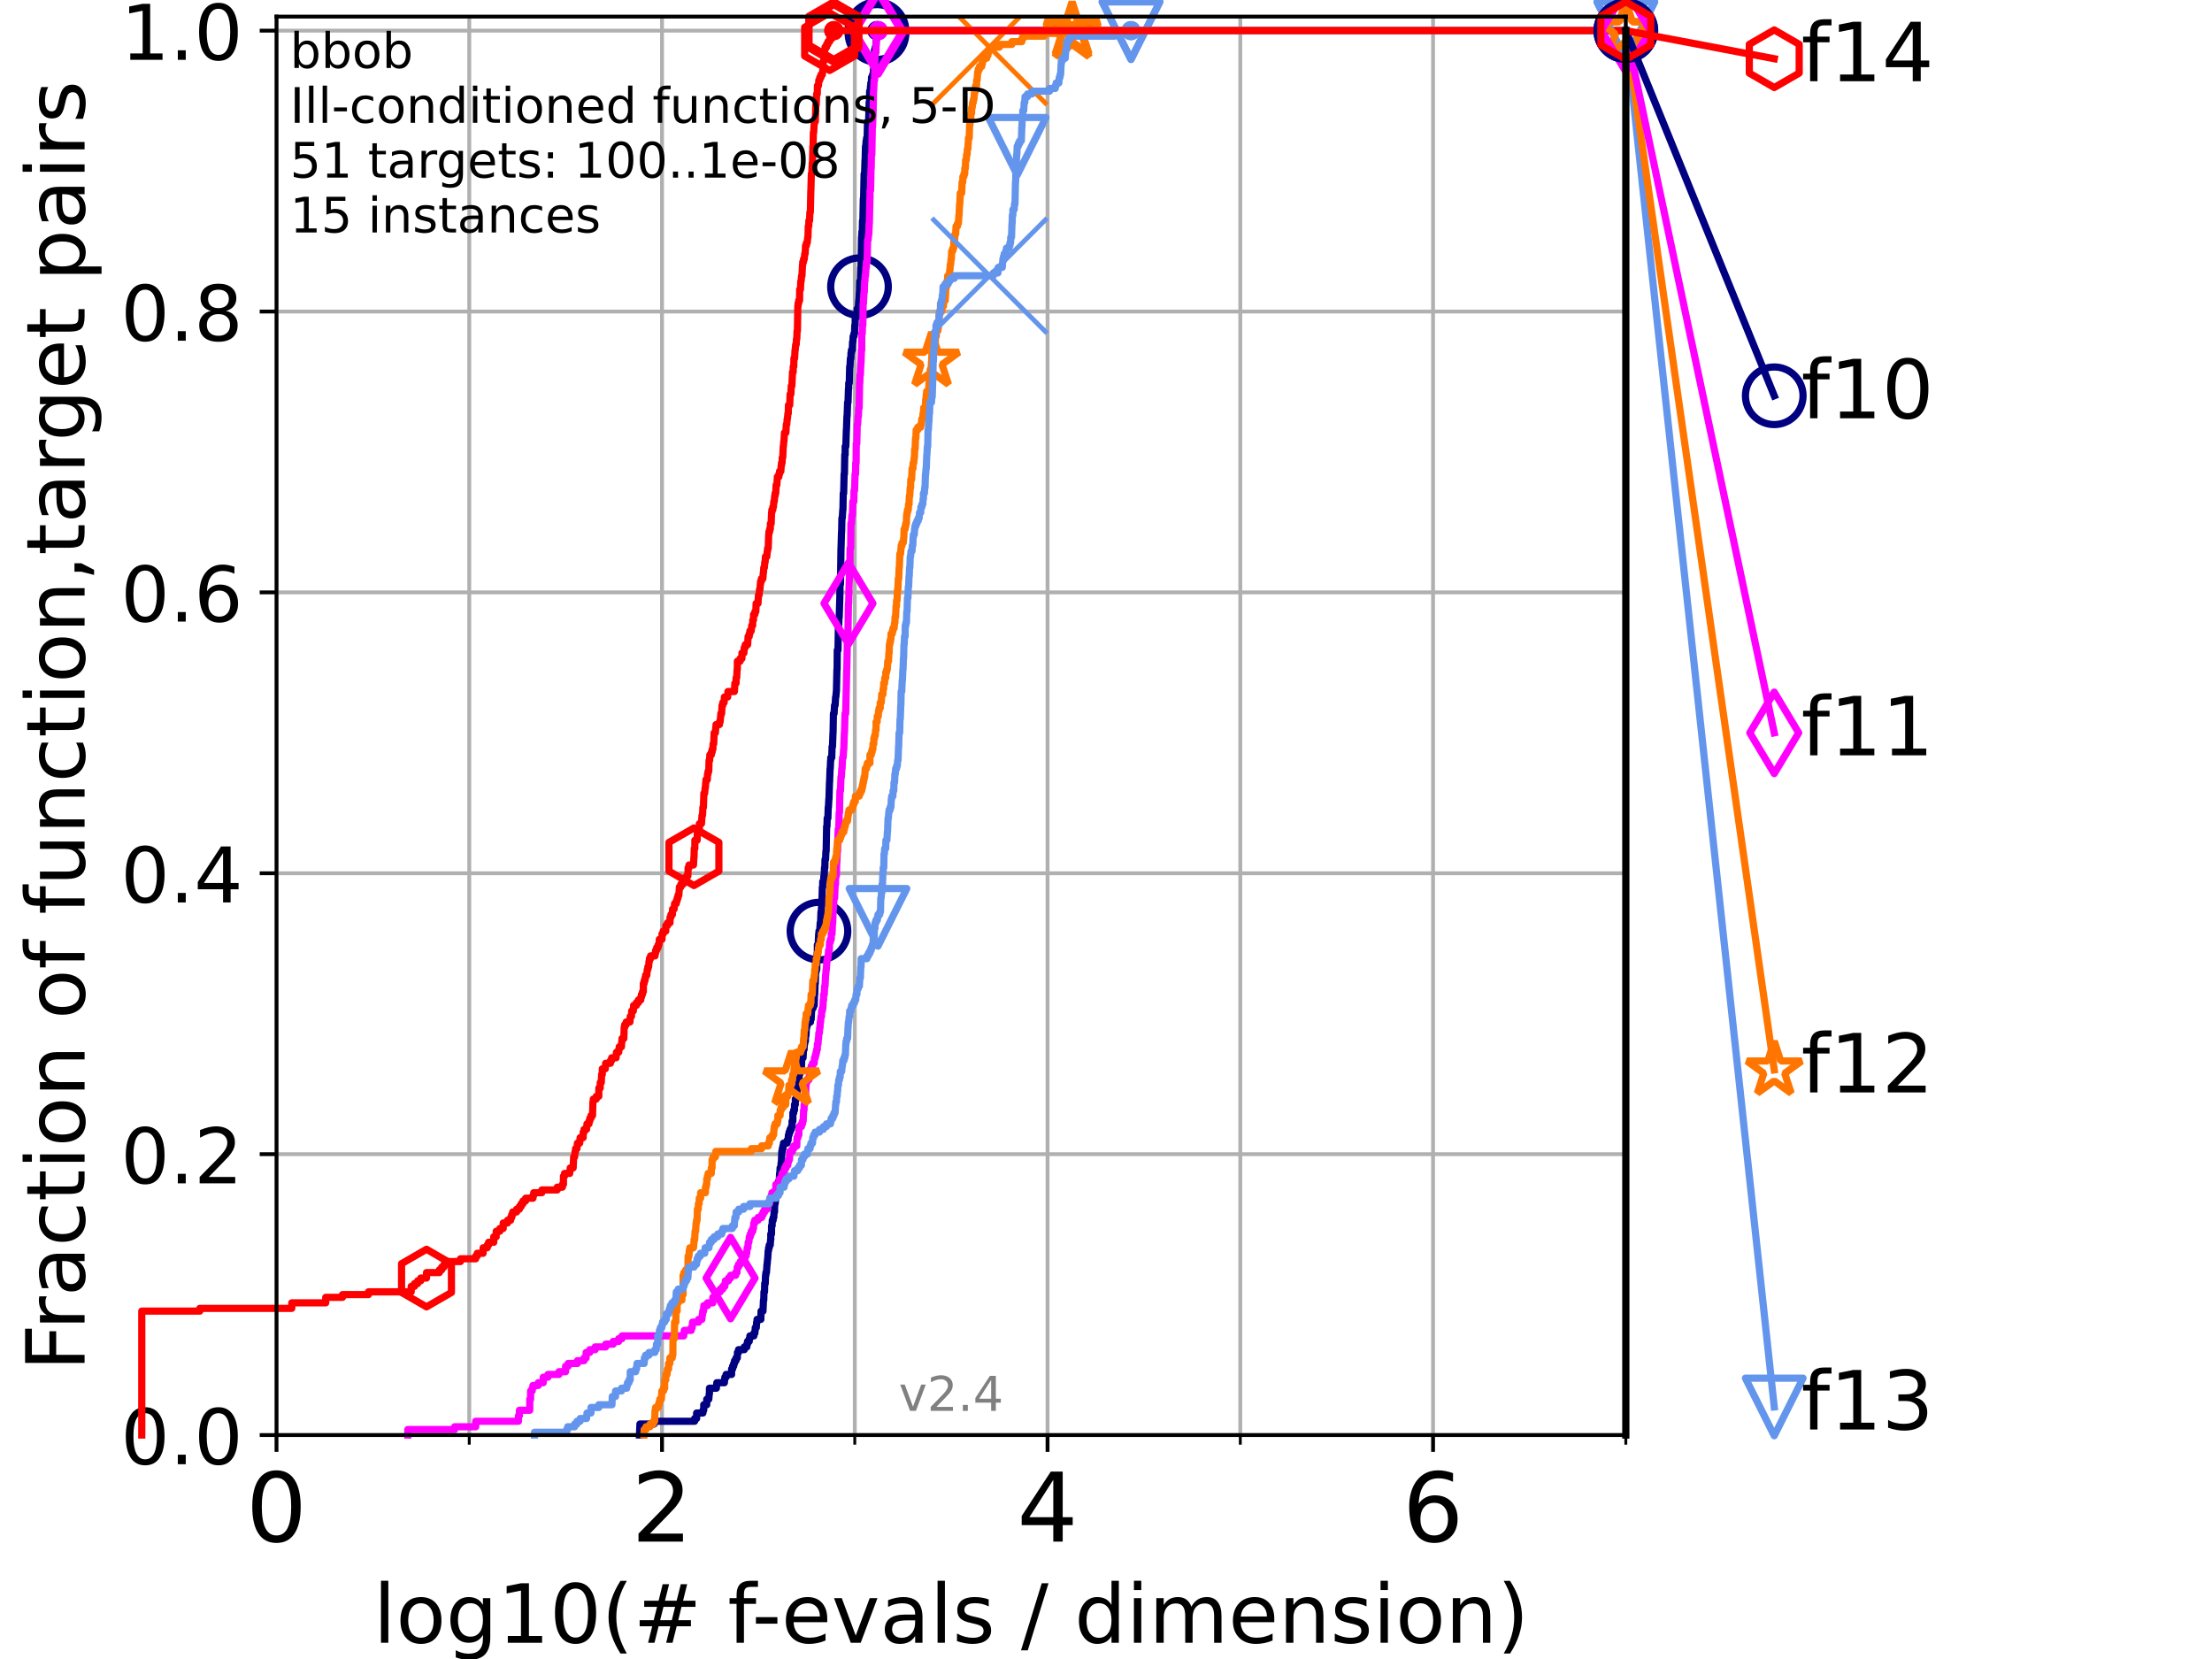 <?xml version="1.0" encoding="utf-8" standalone="no"?>
<!DOCTYPE svg PUBLIC "-//W3C//DTD SVG 1.1//EN"
  "http://www.w3.org/Graphics/SVG/1.1/DTD/svg11.dtd">
<!-- Created with matplotlib (https://matplotlib.org/) -->
<svg height="345.6pt" version="1.1" viewBox="0 0 460.8 345.6" width="460.8pt" xmlns="http://www.w3.org/2000/svg" xmlns:xlink="http://www.w3.org/1999/xlink">
 <defs>
  <style type="text/css">*{stroke-linecap:butt;stroke-linejoin:round;}</style>
 </defs>
 <g id="figure_1">
  <g id="patch_1">
   <path d="M 0 345.6 
L 460.8 345.6 
L 460.8 0 
L 0 0 
z
" style="fill:#ffffff;"/>
  </g>
  <g id="axes_1">
   <g id="patch_2">
    <path d="M 57.6 298.944 
L 338.688 298.944 
L 338.688 3.456 
L 57.6 3.456 
z
" style="fill:#ffffff;"/>
   </g>
   <g id="matplotlib.axis_1">
    <g id="xtick_1">
     <g id="line2d_1">
      <path clip-path="url(#pd9408ff090)" d="M 57.6 298.944 
L 57.6 3.456 
" style="fill:none;stroke:#b0b0b0;stroke-linecap:square;stroke-width:0.8;"/>
     </g>
     <g id="line2d_2">
      <defs>
       <path d="M 0 0 
L 0 3.5 
" id="maef83f7faa" style="stroke:#000000;stroke-width:0.8;"/>
      </defs>
      <g>
       <use style="stroke:#000000;stroke-width:0.8;" x="57.6" xlink:href="#maef83f7faa" y="298.944"/>
      </g>
     </g>
     <g id="text_1">
      <!-- 0 -->
      <g transform="translate(51.237 321.141)scale(0.2 -0.2)">
       <defs>
        <path d="M 31.781 66.406 
Q 24.172 66.406 20.328 58.906 
Q 16.5 51.422 16.5 36.375 
Q 16.5 21.391 20.328 13.891 
Q 24.172 6.391 31.781 6.391 
Q 39.453 6.391 43.281 13.891 
Q 47.125 21.391 47.125 36.375 
Q 47.125 51.422 43.281 58.906 
Q 39.453 66.406 31.781 66.406 
z
M 31.781 74.219 
Q 44.047 74.219 50.516 64.516 
Q 56.984 54.828 56.984 36.375 
Q 56.984 17.969 50.516 8.266 
Q 44.047 -1.422 31.781 -1.422 
Q 19.531 -1.422 13.062 8.266 
Q 6.594 17.969 6.594 36.375 
Q 6.594 54.828 13.062 64.516 
Q 19.531 74.219 31.781 74.219 
z
" id="DejaVuSans-48"/>
       </defs>
       <use xlink:href="#DejaVuSans-48"/>
      </g>
     </g>
    </g>
    <g id="xtick_2">
     <g id="line2d_3">
      <path clip-path="url(#pd9408ff090)" d="M 137.911 298.944 
L 137.911 3.456 
" style="fill:none;stroke:#b0b0b0;stroke-linecap:square;stroke-width:0.8;"/>
     </g>
     <g id="line2d_4">
      <g>
       <use style="stroke:#000000;stroke-width:0.8;" x="137.911" xlink:href="#maef83f7faa" y="298.944"/>
      </g>
     </g>
     <g id="text_2">
      <!-- 2 -->
      <g transform="translate(131.548 321.141)scale(0.2 -0.2)">
       <defs>
        <path d="M 19.188 8.297 
L 53.609 8.297 
L 53.609 0 
L 7.328 0 
L 7.328 8.297 
Q 12.938 14.109 22.625 23.891 
Q 32.328 33.688 34.812 36.531 
Q 39.547 41.844 41.422 45.531 
Q 43.312 49.219 43.312 52.781 
Q 43.312 58.594 39.234 62.25 
Q 35.156 65.922 28.609 65.922 
Q 23.969 65.922 18.812 64.312 
Q 13.672 62.703 7.812 59.422 
L 7.812 69.391 
Q 13.766 71.781 18.938 73 
Q 24.125 74.219 28.422 74.219 
Q 39.75 74.219 46.484 68.547 
Q 53.219 62.891 53.219 53.422 
Q 53.219 48.922 51.531 44.891 
Q 49.859 40.875 45.406 35.406 
Q 44.188 33.984 37.641 27.219 
Q 31.109 20.453 19.188 8.297 
z
" id="DejaVuSans-50"/>
       </defs>
       <use xlink:href="#DejaVuSans-50"/>
      </g>
     </g>
    </g>
    <g id="xtick_3">
     <g id="line2d_5">
      <path clip-path="url(#pd9408ff090)" d="M 218.222 298.944 
L 218.222 3.456 
" style="fill:none;stroke:#b0b0b0;stroke-linecap:square;stroke-width:0.8;"/>
     </g>
     <g id="line2d_6">
      <g>
       <use style="stroke:#000000;stroke-width:0.8;" x="218.222" xlink:href="#maef83f7faa" y="298.944"/>
      </g>
     </g>
     <g id="text_3">
      <!-- 4 -->
      <g transform="translate(211.859 321.141)scale(0.2 -0.2)">
       <defs>
        <path d="M 37.797 64.312 
L 12.891 25.391 
L 37.797 25.391 
z
M 35.203 72.906 
L 47.609 72.906 
L 47.609 25.391 
L 58.016 25.391 
L 58.016 17.188 
L 47.609 17.188 
L 47.609 0 
L 37.797 0 
L 37.797 17.188 
L 4.891 17.188 
L 4.891 26.703 
z
" id="DejaVuSans-52"/>
       </defs>
       <use xlink:href="#DejaVuSans-52"/>
      </g>
     </g>
    </g>
    <g id="xtick_4">
     <g id="line2d_7">
      <path clip-path="url(#pd9408ff090)" d="M 298.533 298.944 
L 298.533 3.456 
" style="fill:none;stroke:#b0b0b0;stroke-linecap:square;stroke-width:0.8;"/>
     </g>
     <g id="line2d_8">
      <g>
       <use style="stroke:#000000;stroke-width:0.8;" x="298.533" xlink:href="#maef83f7faa" y="298.944"/>
      </g>
     </g>
     <g id="text_4">
      <!-- 6 -->
      <g transform="translate(292.17 321.141)scale(0.2 -0.2)">
       <defs>
        <path d="M 33.016 40.375 
Q 26.375 40.375 22.484 35.828 
Q 18.609 31.297 18.609 23.391 
Q 18.609 15.531 22.484 10.953 
Q 26.375 6.391 33.016 6.391 
Q 39.656 6.391 43.531 10.953 
Q 47.406 15.531 47.406 23.391 
Q 47.406 31.297 43.531 35.828 
Q 39.656 40.375 33.016 40.375 
z
M 52.594 71.297 
L 52.594 62.312 
Q 48.875 64.062 45.094 64.984 
Q 41.312 65.922 37.594 65.922 
Q 27.828 65.922 22.672 59.328 
Q 17.531 52.734 16.797 39.406 
Q 19.672 43.656 24.016 45.922 
Q 28.375 48.188 33.594 48.188 
Q 44.578 48.188 50.953 41.516 
Q 57.328 34.859 57.328 23.391 
Q 57.328 12.156 50.688 5.359 
Q 44.047 -1.422 33.016 -1.422 
Q 20.359 -1.422 13.672 8.266 
Q 6.984 17.969 6.984 36.375 
Q 6.984 53.656 15.188 63.938 
Q 23.391 74.219 37.203 74.219 
Q 40.922 74.219 44.703 73.484 
Q 48.484 72.75 52.594 71.297 
z
" id="DejaVuSans-54"/>
       </defs>
       <use xlink:href="#DejaVuSans-54"/>
      </g>
     </g>
    </g>
    <g id="xtick_5">
     <g id="line2d_9">
      <path clip-path="url(#pd9408ff090)" d="M 97.755 298.944 
L 97.755 3.456 
" style="fill:none;stroke:#b0b0b0;stroke-linecap:square;stroke-width:0.8;"/>
     </g>
     <g id="line2d_10">
      <defs>
       <path d="M 0 0 
L 0 2 
" id="m47fa62086b" style="stroke:#000000;stroke-width:0.6;"/>
      </defs>
      <g>
       <use style="stroke:#000000;stroke-width:0.6;" x="97.755" xlink:href="#m47fa62086b" y="298.944"/>
      </g>
     </g>
    </g>
    <g id="xtick_6">
     <g id="line2d_11">
      <path clip-path="url(#pd9408ff090)" d="M 178.066 298.944 
L 178.066 3.456 
" style="fill:none;stroke:#b0b0b0;stroke-linecap:square;stroke-width:0.8;"/>
     </g>
     <g id="line2d_12">
      <g>
       <use style="stroke:#000000;stroke-width:0.6;" x="178.066" xlink:href="#m47fa62086b" y="298.944"/>
      </g>
     </g>
    </g>
    <g id="xtick_7">
     <g id="line2d_13">
      <path clip-path="url(#pd9408ff090)" d="M 258.377 298.944 
L 258.377 3.456 
" style="fill:none;stroke:#b0b0b0;stroke-linecap:square;stroke-width:0.8;"/>
     </g>
     <g id="line2d_14">
      <g>
       <use style="stroke:#000000;stroke-width:0.6;" x="258.377" xlink:href="#m47fa62086b" y="298.944"/>
      </g>
     </g>
    </g>
    <g id="xtick_8">
     <g id="line2d_15">
      <path clip-path="url(#pd9408ff090)" d="M 338.688 298.944 
L 338.688 3.456 
" style="fill:none;stroke:#b0b0b0;stroke-linecap:square;stroke-width:0.8;"/>
     </g>
     <g id="line2d_16">
      <g>
       <use style="stroke:#000000;stroke-width:0.6;" x="338.688" xlink:href="#m47fa62086b" y="298.944"/>
      </g>
     </g>
    </g>
    <g id="text_5">
     <!-- log10(# f-evals / dimension) -->
     <g transform="translate(77.764 342.218)scale(0.17 -0.17)">
      <defs>
       <path d="M 9.422 75.984 
L 18.406 75.984 
L 18.406 0 
L 9.422 0 
z
" id="DejaVuSans-108"/>
       <path d="M 30.609 48.391 
Q 23.391 48.391 19.188 42.75 
Q 14.984 37.109 14.984 27.297 
Q 14.984 17.484 19.156 11.844 
Q 23.344 6.203 30.609 6.203 
Q 37.797 6.203 41.984 11.859 
Q 46.188 17.531 46.188 27.297 
Q 46.188 37.016 41.984 42.703 
Q 37.797 48.391 30.609 48.391 
z
M 30.609 56 
Q 42.328 56 49.016 48.375 
Q 55.719 40.766 55.719 27.297 
Q 55.719 13.875 49.016 6.219 
Q 42.328 -1.422 30.609 -1.422 
Q 18.844 -1.422 12.172 6.219 
Q 5.516 13.875 5.516 27.297 
Q 5.516 40.766 12.172 48.375 
Q 18.844 56 30.609 56 
z
" id="DejaVuSans-111"/>
       <path d="M 45.406 27.984 
Q 45.406 37.75 41.375 43.109 
Q 37.359 48.484 30.078 48.484 
Q 22.859 48.484 18.828 43.109 
Q 14.797 37.75 14.797 27.984 
Q 14.797 18.266 18.828 12.891 
Q 22.859 7.516 30.078 7.516 
Q 37.359 7.516 41.375 12.891 
Q 45.406 18.266 45.406 27.984 
z
M 54.391 6.781 
Q 54.391 -7.172 48.188 -13.984 
Q 42 -20.797 29.203 -20.797 
Q 24.469 -20.797 20.266 -20.094 
Q 16.062 -19.391 12.109 -17.922 
L 12.109 -9.188 
Q 16.062 -11.328 19.922 -12.344 
Q 23.781 -13.375 27.781 -13.375 
Q 36.625 -13.375 41.016 -8.766 
Q 45.406 -4.156 45.406 5.172 
L 45.406 9.625 
Q 42.625 4.781 38.281 2.391 
Q 33.938 0 27.875 0 
Q 17.828 0 11.672 7.656 
Q 5.516 15.328 5.516 27.984 
Q 5.516 40.672 11.672 48.328 
Q 17.828 56 27.875 56 
Q 33.938 56 38.281 53.609 
Q 42.625 51.219 45.406 46.391 
L 45.406 54.688 
L 54.391 54.688 
z
" id="DejaVuSans-103"/>
       <path d="M 12.406 8.297 
L 28.516 8.297 
L 28.516 63.922 
L 10.984 60.406 
L 10.984 69.391 
L 28.422 72.906 
L 38.281 72.906 
L 38.281 8.297 
L 54.391 8.297 
L 54.391 0 
L 12.406 0 
z
" id="DejaVuSans-49"/>
       <path d="M 31 75.875 
Q 24.469 64.656 21.281 53.656 
Q 18.109 42.672 18.109 31.391 
Q 18.109 20.125 21.312 9.062 
Q 24.516 -2 31 -13.188 
L 23.188 -13.188 
Q 15.875 -1.703 12.234 9.375 
Q 8.594 20.453 8.594 31.391 
Q 8.594 42.281 12.203 53.312 
Q 15.828 64.359 23.188 75.875 
z
" id="DejaVuSans-40"/>
       <path d="M 51.125 44 
L 36.922 44 
L 32.812 27.688 
L 47.125 27.688 
z
M 43.797 71.781 
L 38.719 51.516 
L 52.984 51.516 
L 58.109 71.781 
L 65.922 71.781 
L 60.891 51.516 
L 76.125 51.516 
L 76.125 44 
L 58.984 44 
L 54.984 27.688 
L 70.516 27.688 
L 70.516 20.219 
L 53.078 20.219 
L 48 0 
L 40.188 0 
L 45.219 20.219 
L 30.906 20.219 
L 25.875 0 
L 18.016 0 
L 23.094 20.219 
L 7.719 20.219 
L 7.719 27.688 
L 24.906 27.688 
L 29 44 
L 13.281 44 
L 13.281 51.516 
L 30.906 51.516 
L 35.891 71.781 
z
" id="DejaVuSans-35"/>
       <path id="DejaVuSans-32"/>
       <path d="M 37.109 75.984 
L 37.109 68.5 
L 28.516 68.5 
Q 23.688 68.5 21.797 66.547 
Q 19.922 64.594 19.922 59.516 
L 19.922 54.688 
L 34.719 54.688 
L 34.719 47.703 
L 19.922 47.703 
L 19.922 0 
L 10.891 0 
L 10.891 47.703 
L 2.297 47.703 
L 2.297 54.688 
L 10.891 54.688 
L 10.891 58.5 
Q 10.891 67.625 15.141 71.797 
Q 19.391 75.984 28.609 75.984 
z
" id="DejaVuSans-102"/>
       <path d="M 4.891 31.391 
L 31.203 31.391 
L 31.203 23.391 
L 4.891 23.391 
z
" id="DejaVuSans-45"/>
       <path d="M 56.203 29.594 
L 56.203 25.203 
L 14.891 25.203 
Q 15.484 15.922 20.484 11.062 
Q 25.484 6.203 34.422 6.203 
Q 39.594 6.203 44.453 7.469 
Q 49.312 8.734 54.109 11.281 
L 54.109 2.781 
Q 49.266 0.734 44.188 -0.344 
Q 39.109 -1.422 33.891 -1.422 
Q 20.797 -1.422 13.156 6.188 
Q 5.516 13.812 5.516 26.812 
Q 5.516 40.234 12.766 48.109 
Q 20.016 56 32.328 56 
Q 43.359 56 49.781 48.891 
Q 56.203 41.797 56.203 29.594 
z
M 47.219 32.234 
Q 47.125 39.594 43.094 43.984 
Q 39.062 48.391 32.422 48.391 
Q 24.906 48.391 20.391 44.141 
Q 15.875 39.891 15.188 32.172 
z
" id="DejaVuSans-101"/>
       <path d="M 2.984 54.688 
L 12.5 54.688 
L 29.594 8.797 
L 46.688 54.688 
L 56.203 54.688 
L 35.688 0 
L 23.484 0 
z
" id="DejaVuSans-118"/>
       <path d="M 34.281 27.484 
Q 23.391 27.484 19.188 25 
Q 14.984 22.516 14.984 16.5 
Q 14.984 11.719 18.141 8.906 
Q 21.297 6.109 26.703 6.109 
Q 34.188 6.109 38.703 11.406 
Q 43.219 16.703 43.219 25.484 
L 43.219 27.484 
z
M 52.203 31.203 
L 52.203 0 
L 43.219 0 
L 43.219 8.297 
Q 40.141 3.328 35.547 0.953 
Q 30.953 -1.422 24.312 -1.422 
Q 15.922 -1.422 10.953 3.297 
Q 6 8.016 6 15.922 
Q 6 25.141 12.172 29.828 
Q 18.359 34.516 30.609 34.516 
L 43.219 34.516 
L 43.219 35.406 
Q 43.219 41.609 39.141 45 
Q 35.062 48.391 27.688 48.391 
Q 23 48.391 18.547 47.266 
Q 14.109 46.141 10.016 43.891 
L 10.016 52.203 
Q 14.938 54.109 19.578 55.047 
Q 24.219 56 28.609 56 
Q 40.484 56 46.344 49.844 
Q 52.203 43.703 52.203 31.203 
z
" id="DejaVuSans-97"/>
       <path d="M 44.281 53.078 
L 44.281 44.578 
Q 40.484 46.531 36.375 47.5 
Q 32.281 48.484 27.875 48.484 
Q 21.188 48.484 17.844 46.438 
Q 14.5 44.391 14.5 40.281 
Q 14.5 37.156 16.891 35.375 
Q 19.281 33.594 26.516 31.984 
L 29.594 31.297 
Q 39.156 29.25 43.188 25.516 
Q 47.219 21.781 47.219 15.094 
Q 47.219 7.469 41.188 3.016 
Q 35.156 -1.422 24.609 -1.422 
Q 20.219 -1.422 15.453 -0.562 
Q 10.688 0.297 5.422 2 
L 5.422 11.281 
Q 10.406 8.688 15.234 7.391 
Q 20.062 6.109 24.812 6.109 
Q 31.156 6.109 34.562 8.281 
Q 37.984 10.453 37.984 14.406 
Q 37.984 18.062 35.516 20.016 
Q 33.062 21.969 24.703 23.781 
L 21.578 24.516 
Q 13.234 26.266 9.516 29.906 
Q 5.812 33.547 5.812 39.891 
Q 5.812 47.609 11.281 51.797 
Q 16.75 56 26.812 56 
Q 31.781 56 36.172 55.266 
Q 40.578 54.547 44.281 53.078 
z
" id="DejaVuSans-115"/>
       <path d="M 25.391 72.906 
L 33.688 72.906 
L 8.297 -9.281 
L 0 -9.281 
z
" id="DejaVuSans-47"/>
       <path d="M 45.406 46.391 
L 45.406 75.984 
L 54.391 75.984 
L 54.391 0 
L 45.406 0 
L 45.406 8.203 
Q 42.578 3.328 38.25 0.953 
Q 33.938 -1.422 27.875 -1.422 
Q 17.969 -1.422 11.734 6.484 
Q 5.516 14.406 5.516 27.297 
Q 5.516 40.188 11.734 48.094 
Q 17.969 56 27.875 56 
Q 33.938 56 38.25 53.625 
Q 42.578 51.266 45.406 46.391 
z
M 14.797 27.297 
Q 14.797 17.391 18.875 11.75 
Q 22.953 6.109 30.078 6.109 
Q 37.203 6.109 41.297 11.75 
Q 45.406 17.391 45.406 27.297 
Q 45.406 37.203 41.297 42.844 
Q 37.203 48.484 30.078 48.484 
Q 22.953 48.484 18.875 42.844 
Q 14.797 37.203 14.797 27.297 
z
" id="DejaVuSans-100"/>
       <path d="M 9.422 54.688 
L 18.406 54.688 
L 18.406 0 
L 9.422 0 
z
M 9.422 75.984 
L 18.406 75.984 
L 18.406 64.594 
L 9.422 64.594 
z
" id="DejaVuSans-105"/>
       <path d="M 52 44.188 
Q 55.375 50.25 60.062 53.125 
Q 64.75 56 71.094 56 
Q 79.641 56 84.281 50.016 
Q 88.922 44.047 88.922 33.016 
L 88.922 0 
L 79.891 0 
L 79.891 32.719 
Q 79.891 40.578 77.094 44.375 
Q 74.312 48.188 68.609 48.188 
Q 61.625 48.188 57.562 43.547 
Q 53.516 38.922 53.516 30.906 
L 53.516 0 
L 44.484 0 
L 44.484 32.719 
Q 44.484 40.625 41.703 44.406 
Q 38.922 48.188 33.109 48.188 
Q 26.219 48.188 22.156 43.531 
Q 18.109 38.875 18.109 30.906 
L 18.109 0 
L 9.078 0 
L 9.078 54.688 
L 18.109 54.688 
L 18.109 46.188 
Q 21.188 51.219 25.484 53.609 
Q 29.781 56 35.688 56 
Q 41.656 56 45.828 52.969 
Q 50 49.953 52 44.188 
z
" id="DejaVuSans-109"/>
       <path d="M 54.891 33.016 
L 54.891 0 
L 45.906 0 
L 45.906 32.719 
Q 45.906 40.484 42.875 44.328 
Q 39.844 48.188 33.797 48.188 
Q 26.516 48.188 22.312 43.547 
Q 18.109 38.922 18.109 30.906 
L 18.109 0 
L 9.078 0 
L 9.078 54.688 
L 18.109 54.688 
L 18.109 46.188 
Q 21.344 51.125 25.703 53.562 
Q 30.078 56 35.797 56 
Q 45.219 56 50.047 50.172 
Q 54.891 44.344 54.891 33.016 
z
" id="DejaVuSans-110"/>
       <path d="M 8.016 75.875 
L 15.828 75.875 
Q 23.141 64.359 26.781 53.312 
Q 30.422 42.281 30.422 31.391 
Q 30.422 20.453 26.781 9.375 
Q 23.141 -1.703 15.828 -13.188 
L 8.016 -13.188 
Q 14.5 -2 17.703 9.062 
Q 20.906 20.125 20.906 31.391 
Q 20.906 42.672 17.703 53.656 
Q 14.5 64.656 8.016 75.875 
z
" id="DejaVuSans-41"/>
      </defs>
      <use xlink:href="#DejaVuSans-108"/>
      <use x="27.783" xlink:href="#DejaVuSans-111"/>
      <use x="88.965" xlink:href="#DejaVuSans-103"/>
      <use x="152.441" xlink:href="#DejaVuSans-49"/>
      <use x="216.064" xlink:href="#DejaVuSans-48"/>
      <use x="279.688" xlink:href="#DejaVuSans-40"/>
      <use x="318.701" xlink:href="#DejaVuSans-35"/>
      <use x="402.49" xlink:href="#DejaVuSans-32"/>
      <use x="434.277" xlink:href="#DejaVuSans-102"/>
      <use x="463.982" xlink:href="#DejaVuSans-45"/>
      <use x="500.066" xlink:href="#DejaVuSans-101"/>
      <use x="561.59" xlink:href="#DejaVuSans-118"/>
      <use x="620.77" xlink:href="#DejaVuSans-97"/>
      <use x="682.049" xlink:href="#DejaVuSans-108"/>
      <use x="709.832" xlink:href="#DejaVuSans-115"/>
      <use x="761.932" xlink:href="#DejaVuSans-32"/>
      <use x="793.719" xlink:href="#DejaVuSans-47"/>
      <use x="827.41" xlink:href="#DejaVuSans-32"/>
      <use x="859.197" xlink:href="#DejaVuSans-100"/>
      <use x="922.674" xlink:href="#DejaVuSans-105"/>
      <use x="950.457" xlink:href="#DejaVuSans-109"/>
      <use x="1047.869" xlink:href="#DejaVuSans-101"/>
      <use x="1109.393" xlink:href="#DejaVuSans-110"/>
      <use x="1172.771" xlink:href="#DejaVuSans-115"/>
      <use x="1224.871" xlink:href="#DejaVuSans-105"/>
      <use x="1252.654" xlink:href="#DejaVuSans-111"/>
      <use x="1313.836" xlink:href="#DejaVuSans-110"/>
      <use x="1377.215" xlink:href="#DejaVuSans-41"/>
     </g>
    </g>
   </g>
   <g id="matplotlib.axis_2">
    <g id="ytick_1">
     <g id="line2d_17">
      <path clip-path="url(#pd9408ff090)" d="M 57.6 298.944 
L 338.688 298.944 
" style="fill:none;stroke:#b0b0b0;stroke-linecap:square;stroke-width:0.8;"/>
     </g>
     <g id="line2d_18">
      <defs>
       <path d="M 0 0 
L -3.5 0 
" id="m617bc44659" style="stroke:#000000;stroke-width:0.8;"/>
      </defs>
      <g>
       <use style="stroke:#000000;stroke-width:0.8;" x="57.6" xlink:href="#m617bc44659" y="298.944"/>
      </g>
     </g>
     <g id="text_6">
      <!-- 0.0 -->
      <g transform="translate(25.155 305.023)scale(0.16 -0.16)">
       <defs>
        <path d="M 10.688 12.406 
L 21 12.406 
L 21 0 
L 10.688 0 
z
" id="DejaVuSans-46"/>
       </defs>
       <use xlink:href="#DejaVuSans-48"/>
       <use x="63.623" xlink:href="#DejaVuSans-46"/>
       <use x="95.41" xlink:href="#DejaVuSans-48"/>
      </g>
     </g>
    </g>
    <g id="ytick_2">
     <g id="line2d_19">
      <path clip-path="url(#pd9408ff090)" d="M 57.6 240.432 
L 338.688 240.432 
" style="fill:none;stroke:#b0b0b0;stroke-linecap:square;stroke-width:0.8;"/>
     </g>
     <g id="line2d_20">
      <g>
       <use style="stroke:#000000;stroke-width:0.8;" x="57.6" xlink:href="#m617bc44659" y="240.432"/>
      </g>
     </g>
     <g id="text_7">
      <!-- 0.2 -->
      <g transform="translate(25.155 246.51)scale(0.16 -0.16)">
       <use xlink:href="#DejaVuSans-48"/>
       <use x="63.623" xlink:href="#DejaVuSans-46"/>
       <use x="95.41" xlink:href="#DejaVuSans-50"/>
      </g>
     </g>
    </g>
    <g id="ytick_3">
     <g id="line2d_21">
      <path clip-path="url(#pd9408ff090)" d="M 57.6 181.919 
L 338.688 181.919 
" style="fill:none;stroke:#b0b0b0;stroke-linecap:square;stroke-width:0.8;"/>
     </g>
     <g id="line2d_22">
      <g>
       <use style="stroke:#000000;stroke-width:0.8;" x="57.6" xlink:href="#m617bc44659" y="181.919"/>
      </g>
     </g>
     <g id="text_8">
      <!-- 0.4 -->
      <g transform="translate(25.155 187.998)scale(0.16 -0.16)">
       <use xlink:href="#DejaVuSans-48"/>
       <use x="63.623" xlink:href="#DejaVuSans-46"/>
       <use x="95.41" xlink:href="#DejaVuSans-52"/>
      </g>
     </g>
    </g>
    <g id="ytick_4">
     <g id="line2d_23">
      <path clip-path="url(#pd9408ff090)" d="M 57.6 123.407 
L 338.688 123.407 
" style="fill:none;stroke:#b0b0b0;stroke-linecap:square;stroke-width:0.8;"/>
     </g>
     <g id="line2d_24">
      <g>
       <use style="stroke:#000000;stroke-width:0.8;" x="57.6" xlink:href="#m617bc44659" y="123.407"/>
      </g>
     </g>
     <g id="text_9">
      <!-- 0.6 -->
      <g transform="translate(25.155 129.485)scale(0.16 -0.16)">
       <use xlink:href="#DejaVuSans-48"/>
       <use x="63.623" xlink:href="#DejaVuSans-46"/>
       <use x="95.41" xlink:href="#DejaVuSans-54"/>
      </g>
     </g>
    </g>
    <g id="ytick_5">
     <g id="line2d_25">
      <path clip-path="url(#pd9408ff090)" d="M 57.6 64.894 
L 338.688 64.894 
" style="fill:none;stroke:#b0b0b0;stroke-linecap:square;stroke-width:0.8;"/>
     </g>
     <g id="line2d_26">
      <g>
       <use style="stroke:#000000;stroke-width:0.8;" x="57.6" xlink:href="#m617bc44659" y="64.894"/>
      </g>
     </g>
     <g id="text_10">
      <!-- 0.8 -->
      <g transform="translate(25.155 70.973)scale(0.16 -0.16)">
       <defs>
        <path d="M 31.781 34.625 
Q 24.75 34.625 20.719 30.859 
Q 16.703 27.094 16.703 20.516 
Q 16.703 13.922 20.719 10.156 
Q 24.75 6.391 31.781 6.391 
Q 38.812 6.391 42.859 10.172 
Q 46.922 13.969 46.922 20.516 
Q 46.922 27.094 42.891 30.859 
Q 38.875 34.625 31.781 34.625 
z
M 21.922 38.812 
Q 15.578 40.375 12.031 44.719 
Q 8.5 49.078 8.5 55.328 
Q 8.5 64.062 14.719 69.141 
Q 20.953 74.219 31.781 74.219 
Q 42.672 74.219 48.875 69.141 
Q 55.078 64.062 55.078 55.328 
Q 55.078 49.078 51.531 44.719 
Q 48 40.375 41.703 38.812 
Q 48.828 37.156 52.797 32.312 
Q 56.781 27.484 56.781 20.516 
Q 56.781 9.906 50.312 4.234 
Q 43.844 -1.422 31.781 -1.422 
Q 19.734 -1.422 13.25 4.234 
Q 6.781 9.906 6.781 20.516 
Q 6.781 27.484 10.781 32.312 
Q 14.797 37.156 21.922 38.812 
z
M 18.312 54.391 
Q 18.312 48.734 21.844 45.562 
Q 25.391 42.391 31.781 42.391 
Q 38.141 42.391 41.719 45.562 
Q 45.312 48.734 45.312 54.391 
Q 45.312 60.062 41.719 63.234 
Q 38.141 66.406 31.781 66.406 
Q 25.391 66.406 21.844 63.234 
Q 18.312 60.062 18.312 54.391 
z
" id="DejaVuSans-56"/>
       </defs>
       <use xlink:href="#DejaVuSans-48"/>
       <use x="63.623" xlink:href="#DejaVuSans-46"/>
       <use x="95.41" xlink:href="#DejaVuSans-56"/>
      </g>
     </g>
    </g>
    <g id="ytick_6">
     <g id="line2d_27">
      <path clip-path="url(#pd9408ff090)" d="M 57.6 6.382 
L 338.688 6.382 
" style="fill:none;stroke:#b0b0b0;stroke-linecap:square;stroke-width:0.8;"/>
     </g>
     <g id="line2d_28">
      <g>
       <use style="stroke:#000000;stroke-width:0.8;" x="57.6" xlink:href="#m617bc44659" y="6.382"/>
      </g>
     </g>
     <g id="text_11">
      <!-- 1.0 -->
      <g transform="translate(25.155 12.46)scale(0.16 -0.16)">
       <use xlink:href="#DejaVuSans-49"/>
       <use x="63.623" xlink:href="#DejaVuSans-46"/>
       <use x="95.41" xlink:href="#DejaVuSans-48"/>
      </g>
     </g>
    </g>
    <g id="text_12">
     <!-- Fraction of function,target pairs -->
     <g transform="translate(17.62 285.585)rotate(-90)scale(0.17 -0.17)">
      <defs>
       <path d="M 9.812 72.906 
L 51.703 72.906 
L 51.703 64.594 
L 19.672 64.594 
L 19.672 43.109 
L 48.578 43.109 
L 48.578 34.812 
L 19.672 34.812 
L 19.672 0 
L 9.812 0 
z
" id="DejaVuSans-70"/>
       <path d="M 41.109 46.297 
Q 39.594 47.172 37.812 47.578 
Q 36.031 48 33.891 48 
Q 26.266 48 22.188 43.047 
Q 18.109 38.094 18.109 28.812 
L 18.109 0 
L 9.078 0 
L 9.078 54.688 
L 18.109 54.688 
L 18.109 46.188 
Q 20.953 51.172 25.484 53.578 
Q 30.031 56 36.531 56 
Q 37.453 56 38.578 55.875 
Q 39.703 55.766 41.062 55.516 
z
" id="DejaVuSans-114"/>
       <path d="M 48.781 52.594 
L 48.781 44.188 
Q 44.969 46.297 41.141 47.344 
Q 37.312 48.391 33.406 48.391 
Q 24.656 48.391 19.812 42.844 
Q 14.984 37.312 14.984 27.297 
Q 14.984 17.281 19.812 11.734 
Q 24.656 6.203 33.406 6.203 
Q 37.312 6.203 41.141 7.25 
Q 44.969 8.297 48.781 10.406 
L 48.781 2.094 
Q 45.016 0.344 40.984 -0.531 
Q 36.969 -1.422 32.422 -1.422 
Q 20.062 -1.422 12.781 6.344 
Q 5.516 14.109 5.516 27.297 
Q 5.516 40.672 12.859 48.328 
Q 20.219 56 33.016 56 
Q 37.156 56 41.109 55.141 
Q 45.062 54.297 48.781 52.594 
z
" id="DejaVuSans-99"/>
       <path d="M 18.312 70.219 
L 18.312 54.688 
L 36.812 54.688 
L 36.812 47.703 
L 18.312 47.703 
L 18.312 18.016 
Q 18.312 11.328 20.141 9.422 
Q 21.969 7.516 27.594 7.516 
L 36.812 7.516 
L 36.812 0 
L 27.594 0 
Q 17.188 0 13.234 3.875 
Q 9.281 7.766 9.281 18.016 
L 9.281 47.703 
L 2.688 47.703 
L 2.688 54.688 
L 9.281 54.688 
L 9.281 70.219 
z
" id="DejaVuSans-116"/>
       <path d="M 8.5 21.578 
L 8.5 54.688 
L 17.484 54.688 
L 17.484 21.922 
Q 17.484 14.156 20.5 10.266 
Q 23.531 6.391 29.594 6.391 
Q 36.859 6.391 41.078 11.031 
Q 45.312 15.672 45.312 23.688 
L 45.312 54.688 
L 54.297 54.688 
L 54.297 0 
L 45.312 0 
L 45.312 8.406 
Q 42.047 3.422 37.719 1 
Q 33.406 -1.422 27.688 -1.422 
Q 18.266 -1.422 13.375 4.438 
Q 8.5 10.297 8.5 21.578 
z
M 31.109 56 
z
" id="DejaVuSans-117"/>
       <path d="M 11.719 12.406 
L 22.016 12.406 
L 22.016 4 
L 14.016 -11.625 
L 7.719 -11.625 
L 11.719 4 
z
" id="DejaVuSans-44"/>
       <path d="M 18.109 8.203 
L 18.109 -20.797 
L 9.078 -20.797 
L 9.078 54.688 
L 18.109 54.688 
L 18.109 46.391 
Q 20.953 51.266 25.266 53.625 
Q 29.594 56 35.594 56 
Q 45.562 56 51.781 48.094 
Q 58.016 40.188 58.016 27.297 
Q 58.016 14.406 51.781 6.484 
Q 45.562 -1.422 35.594 -1.422 
Q 29.594 -1.422 25.266 0.953 
Q 20.953 3.328 18.109 8.203 
z
M 48.688 27.297 
Q 48.688 37.203 44.609 42.844 
Q 40.531 48.484 33.406 48.484 
Q 26.266 48.484 22.188 42.844 
Q 18.109 37.203 18.109 27.297 
Q 18.109 17.391 22.188 11.75 
Q 26.266 6.109 33.406 6.109 
Q 40.531 6.109 44.609 11.75 
Q 48.688 17.391 48.688 27.297 
z
" id="DejaVuSans-112"/>
      </defs>
      <use xlink:href="#DejaVuSans-70"/>
      <use x="50.27" xlink:href="#DejaVuSans-114"/>
      <use x="91.383" xlink:href="#DejaVuSans-97"/>
      <use x="152.662" xlink:href="#DejaVuSans-99"/>
      <use x="207.643" xlink:href="#DejaVuSans-116"/>
      <use x="246.852" xlink:href="#DejaVuSans-105"/>
      <use x="274.635" xlink:href="#DejaVuSans-111"/>
      <use x="335.816" xlink:href="#DejaVuSans-110"/>
      <use x="399.195" xlink:href="#DejaVuSans-32"/>
      <use x="430.982" xlink:href="#DejaVuSans-111"/>
      <use x="492.164" xlink:href="#DejaVuSans-102"/>
      <use x="527.369" xlink:href="#DejaVuSans-32"/>
      <use x="559.156" xlink:href="#DejaVuSans-102"/>
      <use x="594.361" xlink:href="#DejaVuSans-117"/>
      <use x="657.74" xlink:href="#DejaVuSans-110"/>
      <use x="721.119" xlink:href="#DejaVuSans-99"/>
      <use x="776.1" xlink:href="#DejaVuSans-116"/>
      <use x="815.309" xlink:href="#DejaVuSans-105"/>
      <use x="843.092" xlink:href="#DejaVuSans-111"/>
      <use x="904.273" xlink:href="#DejaVuSans-110"/>
      <use x="967.652" xlink:href="#DejaVuSans-44"/>
      <use x="999.439" xlink:href="#DejaVuSans-116"/>
      <use x="1038.648" xlink:href="#DejaVuSans-97"/>
      <use x="1099.928" xlink:href="#DejaVuSans-114"/>
      <use x="1139.291" xlink:href="#DejaVuSans-103"/>
      <use x="1202.768" xlink:href="#DejaVuSans-101"/>
      <use x="1264.291" xlink:href="#DejaVuSans-116"/>
      <use x="1303.5" xlink:href="#DejaVuSans-32"/>
      <use x="1335.287" xlink:href="#DejaVuSans-112"/>
      <use x="1398.764" xlink:href="#DejaVuSans-97"/>
      <use x="1460.043" xlink:href="#DejaVuSans-105"/>
      <use x="1487.826" xlink:href="#DejaVuSans-114"/>
      <use x="1528.939" xlink:href="#DejaVuSans-115"/>
     </g>
    </g>
   </g>
   <g id="line2d_29">
    <defs>
     <path d="M 0 1.5 
C 0.398 1.5 0.779 1.342 1.061 1.061 
C 1.342 0.779 1.5 0.398 1.5 0 
C 1.5 -0.398 1.342 -0.779 1.061 -1.061 
C 0.779 -1.342 0.398 -1.5 0 -1.5 
C -0.398 -1.5 -0.779 -1.342 -1.061 -1.061 
C -1.342 -0.779 -1.5 -0.398 -1.5 0 
C -1.5 0.398 -1.342 0.779 -1.061 1.061 
C -0.779 1.342 -0.398 1.5 0 1.5 
z
" id="m2463018015" style="stroke:#000080;"/>
    </defs>
    <g>
     <use style="fill:#000080;stroke:#000080;" x="182.693" xlink:href="#m2463018015" y="6.382"/>
     <use style="fill:#000080;stroke:#000080;" x="182.693" xlink:href="#m2463018015" y="6.382"/>
    </g>
   </g>
   <g id="line2d_30">
    <path d="M 133.216 298.944 
L 133.307 296.649 
L 136.266 296.649 
L 136.266 296.076 
L 144.701 296.076 
L 144.701 295.502 
L 145.121 295.502 
L 145.121 294.355 
L 146.431 294.355 
L 146.431 293.781 
L 146.602 293.781 
L 146.602 292.634 
L 147.226 292.634 
L 147.226 291.487 
L 147.65 291.487 
L 147.75 290.339 
L 147.789 290.339 
L 147.789 289.192 
L 149.232 289.192 
L 149.323 288.045 
L 150.899 288.045 
L 150.999 286.897 
L 151.26 286.897 
L 151.26 286.324 
L 152.406 286.324 
L 152.406 285.176 
L 152.617 285.176 
L 152.617 284.603 
L 152.841 284.603 
L 152.841 284.029 
L 153.018 284.029 
L 153.018 283.455 
L 153.323 283.455 
L 153.323 282.882 
L 153.595 282.882 
L 153.623 281.734 
L 153.848 281.734 
L 153.848 281.161 
L 155.051 281.161 
L 155.051 280.587 
L 155.578 280.587 
L 155.578 280.013 
L 155.717 280.013 
L 155.717 279.44 
L 156.077 279.44 
L 156.077 278.866 
L 156.212 278.866 
L 156.212 278.293 
L 157.047 278.293 
L 157.047 277.719 
L 157.255 277.719 
L 157.335 276.572 
L 157.551 276.572 
L 157.619 275.424 
L 157.709 275.424 
L 157.709 274.851 
L 158.498 274.851 
L 158.541 273.13 
L 158.942 273.13 
L 159.046 270.835 
L 159.108 270.835 
L 159.15 269.114 
L 159.263 269.114 
L 159.304 267.393 
L 159.416 267.393 
L 159.477 265.672 
L 159.548 265.672 
L 159.548 265.099 
L 159.668 265.099 
L 159.778 263.378 
L 159.808 263.378 
L 159.907 262.23 
L 159.927 262.23 
L 160.035 260.509 
L 160.113 260.509 
L 160.113 259.936 
L 160.249 259.936 
L 160.249 259.362 
L 160.452 259.362 
L 160.528 258.215 
L 160.566 258.215 
L 160.566 257.067 
L 160.718 257.067 
L 160.727 255.346 
L 160.849 255.346 
L 160.877 254.199 
L 161.063 254.199 
L 161.063 253.626 
L 161.192 253.626 
L 161.247 252.478 
L 161.348 252.478 
L 161.384 250.757 
L 161.484 250.757 
L 161.583 249.61 
L 161.681 249.61 
L 161.681 247.889 
L 161.938 247.889 
L 161.938 247.315 
L 162.148 247.315 
L 162.148 246.168 
L 162.329 246.168 
L 162.398 244.447 
L 162.458 244.447 
L 162.509 243.3 
L 162.645 243.3 
L 162.737 242.152 
L 162.779 242.152 
L 162.863 239.858 
L 162.963 239.858 
L 162.963 239.284 
L 163.095 239.284 
L 163.095 238.711 
L 163.21 238.711 
L 163.21 238.137 
L 163.97 238.137 
L 163.97 237.563 
L 164.164 237.563 
L 164.249 236.416 
L 164.387 236.416 
L 164.387 235.842 
L 164.585 235.842 
L 164.585 235.269 
L 164.855 235.269 
L 164.855 234.695 
L 165.003 234.695 
L 165.003 233.548 
L 165.172 233.548 
L 165.172 231.827 
L 165.346 231.827 
L 165.346 231.253 
L 165.512 231.253 
L 165.512 230.106 
L 165.676 230.106 
L 165.676 228.958 
L 165.908 228.958 
L 165.915 227.811 
L 166.02 227.811 
L 166.048 226.664 
L 166.33 226.664 
L 166.385 225.517 
L 166.453 225.517 
L 166.453 223.796 
L 166.622 223.796 
L 166.622 223.222 
L 166.842 223.222 
L 166.842 222.075 
L 166.968 222.075 
L 167.027 220.354 
L 167.295 220.354 
L 167.385 218.633 
L 167.507 218.633 
L 167.551 217.485 
L 167.628 217.485 
L 167.628 216.912 
L 167.786 216.912 
L 167.798 215.765 
L 167.899 215.765 
L 167.986 214.044 
L 168.066 214.044 
L 168.066 213.47 
L 168.263 213.47 
L 168.263 212.896 
L 168.847 212.896 
L 168.847 212.323 
L 168.983 212.323 
L 169.065 210.602 
L 169.1 210.602 
L 169.1 210.028 
L 169.377 210.028 
L 169.377 209.454 
L 169.611 209.454 
L 169.679 207.16 
L 169.724 207.16 
L 169.803 204.865 
L 169.847 204.865 
L 169.909 202.571 
L 169.981 202.571 
L 169.981 201.997 
L 170.141 201.997 
L 170.218 198.555 
L 170.267 198.555 
L 170.272 196.834 
L 170.435 196.834 
L 170.543 194.539 
L 170.607 194.539 
L 170.607 193.966 
L 170.767 193.966 
L 170.862 192.245 
L 170.941 192.245 
L 171.025 189.95 
L 171.093 189.95 
L 171.176 188.229 
L 171.212 188.229 
L 171.31 184.787 
L 171.387 184.787 
L 171.387 183.64 
L 171.565 183.64 
L 171.62 182.493 
L 171.706 182.493 
L 171.756 180.772 
L 171.831 180.772 
L 171.866 179.051 
L 171.98 179.051 
L 172.054 177.33 
L 172.103 177.33 
L 172.201 172.167 
L 172.274 172.167 
L 172.318 170.446 
L 172.463 170.446 
L 172.535 168.151 
L 172.578 168.151 
L 172.664 166.43 
L 172.692 166.43 
L 172.796 162.989 
L 172.815 162.989 
L 172.919 160.12 
L 172.956 160.12 
L 173.031 158.399 
L 173.068 158.399 
L 173.068 157.826 
L 173.267 157.826 
L 173.335 155.531 
L 173.422 155.531 
L 173.526 152.663 
L 173.544 152.663 
L 173.617 148.647 
L 173.756 148.647 
L 173.854 146.926 
L 173.973 146.926 
L 174.07 145.205 
L 174.118 145.205 
L 174.223 144.058 
L 174.24 144.058 
L 174.348 139.469 
L 174.383 139.469 
L 174.417 135.453 
L 174.567 135.453 
L 174.656 130.29 
L 174.711 130.29 
L 174.779 128.569 
L 174.825 128.569 
L 174.93 125.128 
L 174.938 125.128 
L 174.997 121.686 
L 175.088 121.686 
L 175.191 114.228 
L 175.203 114.228 
L 175.306 110.786 
L 175.33 110.786 
L 175.387 107.918 
L 175.46 107.918 
L 175.565 106.197 
L 175.598 106.197 
L 175.666 102.755 
L 175.75 102.755 
L 175.845 98.74 
L 175.912 98.74 
L 175.979 94.724 
L 176.065 94.724 
L 176.065 93.003 
L 176.202 93.003 
L 176.31 89.561 
L 176.333 89.561 
L 176.433 86.693 
L 176.475 86.693 
L 176.57 83.825 
L 176.658 83.825 
L 176.752 80.956 
L 176.793 80.956 
L 176.804 79.809 
L 176.917 79.809 
L 177.002 76.367 
L 177.061 76.367 
L 177.161 74.646 
L 177.249 74.646 
L 177.282 73.499 
L 177.365 73.499 
L 177.365 72.925 
L 177.539 72.925 
L 177.61 71.204 
L 177.675 71.204 
L 177.725 70.057 
L 177.891 70.057 
L 177.891 69.483 
L 178.021 69.483 
L 178.063 67.762 
L 178.132 67.762 
L 178.171 66.041 
L 178.5 66.041 
L 178.565 64.32 
L 178.787 64.32 
L 178.894 62.599 
L 178.934 62.599 
L 179.023 60.879 
L 179.05 60.879 
L 179.105 58.584 
L 179.249 58.584 
L 179.315 55.716 
L 179.366 55.716 
L 179.473 49.406 
L 179.505 49.406 
L 179.55 48.258 
L 179.623 48.258 
L 179.678 45.964 
L 179.747 45.964 
L 179.845 41.374 
L 179.905 41.374 
L 180.011 36.212 
L 180.108 36.212 
L 180.198 33.343 
L 180.229 33.343 
L 180.296 30.475 
L 180.357 30.475 
L 180.431 29.328 
L 180.525 29.328 
L 180.525 28.754 
L 180.643 28.754 
L 180.721 25.312 
L 180.953 25.312 
L 181.062 21.297 
L 181.135 21.297 
L 181.158 19.002 
L 181.266 19.002 
L 181.353 17.855 
L 181.405 17.855 
L 181.405 17.281 
L 181.534 17.281 
L 181.554 16.134 
L 181.773 16.134 
L 181.773 15.56 
L 181.935 15.56 
L 181.963 14.413 
L 182.119 14.413 
L 182.185 10.397 
L 182.341 10.397 
L 182.341 9.824 
L 182.464 9.824 
L 182.548 8.103 
L 182.663 8.103 
L 182.693 6.382 
L 338.688 6.382 
L 338.688 6.382 
" style="fill:none;stroke:#000080;stroke-linecap:square;stroke-width:1.5;"/>
   </g>
   <g id="line2d_31">
    <defs>
     <path d="M 0 6 
C 1.591 6 3.117 5.368 4.243 4.243 
C 5.368 3.117 6 1.591 6 0 
C 6 -1.591 5.368 -3.117 4.243 -4.243 
C 3.117 -5.368 1.591 -6 0 -6 
C -1.591 -6 -3.117 -5.368 -4.243 -4.243 
C -5.368 -3.117 -6 -1.591 -6 0 
C -6 1.591 -5.368 3.117 -4.243 4.243 
C -3.117 5.368 -1.591 6 0 6 
z
" id="ma2bd74ede3" style="stroke:#000080;stroke-width:1.5;"/>
    </defs>
    <g>
     <use style="fill-opacity:0;stroke:#000080;stroke-width:1.5;" x="170.607" xlink:href="#ma2bd74ede3" y="193.966"/>
     <use style="fill-opacity:0;stroke:#000080;stroke-width:1.5;" x="179.05" xlink:href="#ma2bd74ede3" y="59.731"/>
     <use style="fill-opacity:0;stroke:#000080;stroke-width:1.5;" x="182.693" xlink:href="#ma2bd74ede3" y="6.955"/>
     <use style="fill-opacity:0;stroke:#000080;stroke-width:1.5;" x="182.693" xlink:href="#ma2bd74ede3" y="6.382"/>
     <use style="fill-opacity:0;stroke:#000080;stroke-width:1.5;" x="338.688" xlink:href="#ma2bd74ede3" y="6.382"/>
    </g>
   </g>
   <g id="line2d_32">
    <path style="fill:none;stroke:#000080;stroke-linecap:square;stroke-width:1.5;"/>
    <g/>
   </g>
   <g id="line2d_33">
    <defs>
     <path d="M 0 1.5 
C 0.398 1.5 0.779 1.342 1.061 1.061 
C 1.342 0.779 1.5 0.398 1.5 0 
C 1.5 -0.398 1.342 -0.779 1.061 -1.061 
C 0.779 -1.342 0.398 -1.5 0 -1.5 
C -0.398 -1.5 -0.779 -1.342 -1.061 -1.061 
C -1.342 -0.779 -1.5 -0.398 -1.5 0 
C -1.5 0.398 -1.342 0.779 -1.061 1.061 
C -0.779 1.342 -0.398 1.5 0 1.5 
z
" id="mf8246878ea" style="stroke:#ff00ff;"/>
    </defs>
    <g>
     <use style="fill:#ff00ff;stroke:#ff00ff;" x="182.961" xlink:href="#mf8246878ea" y="6.382"/>
     <use style="fill:#ff00ff;stroke:#ff00ff;" x="182.961" xlink:href="#mf8246878ea" y="6.382"/>
    </g>
   </g>
   <g id="line2d_34">
    <path d="M 84.956 298.944 
L 84.956 297.797 
L 94.715 297.797 
L 94.715 297.223 
L 99.098 297.223 
L 99.098 296.076 
L 108.006 296.076 
L 108.006 294.928 
L 108.199 294.928 
L 108.199 293.781 
L 110.359 293.781 
L 110.359 291.487 
L 110.527 291.487 
L 110.527 289.766 
L 110.86 289.766 
L 110.86 289.192 
L 111.023 289.192 
L 111.023 288.618 
L 112.128 288.618 
L 112.128 288.045 
L 113.168 288.045 
L 113.168 286.897 
L 114.148 286.897 
L 114.148 286.324 
L 116.443 286.324 
L 116.443 285.75 
L 117.821 285.75 
L 117.821 284.603 
L 118.364 284.603 
L 118.364 284.029 
L 120.287 284.029 
L 120.287 283.455 
L 121.668 283.455 
L 121.668 282.882 
L 122.105 282.882 
L 122.105 281.734 
L 122.865 281.734 
L 122.865 281.161 
L 123.985 281.161 
L 123.985 280.587 
L 126.168 280.587 
L 126.168 280.013 
L 127.737 280.013 
L 127.737 279.44 
L 128.886 279.44 
L 128.886 278.866 
L 129.574 278.866 
L 129.574 278.293 
L 142.433 278.293 
L 142.54 277.145 
L 144.001 277.145 
L 144.001 276.572 
L 144.197 276.572 
L 144.27 275.424 
L 145.531 275.424 
L 145.531 274.851 
L 146.216 274.851 
L 146.324 273.703 
L 146.388 273.703 
L 146.388 273.13 
L 146.559 273.13 
L 146.623 271.982 
L 147.389 271.982 
L 147.389 271.409 
L 148.488 271.409 
L 148.488 270.261 
L 149.123 270.261 
L 149.123 269.688 
L 149.287 269.688 
L 149.287 269.114 
L 150.034 269.114 
L 150.034 268.54 
L 150.565 268.54 
L 150.565 267.967 
L 150.999 267.967 
L 150.999 267.393 
L 151.113 267.393 
L 151.113 266.82 
L 151.756 266.82 
L 151.756 266.246 
L 152.192 266.246 
L 152.192 265.672 
L 153.251 265.672 
L 153.251 265.099 
L 153.524 265.099 
L 153.581 263.951 
L 153.848 263.951 
L 153.848 263.378 
L 154.222 263.378 
L 154.222 262.804 
L 154.867 262.804 
L 154.867 262.23 
L 155.142 262.23 
L 155.142 261.657 
L 155.425 261.657 
L 155.425 261.083 
L 155.552 261.083 
L 155.654 259.936 
L 155.804 259.936 
L 155.867 258.788 
L 156.003 258.788 
L 156.102 257.641 
L 156.297 257.641 
L 156.297 257.067 
L 156.503 257.067 
L 156.503 256.494 
L 156.812 256.494 
L 156.812 255.92 
L 156.953 255.92 
L 157.023 254.773 
L 157.22 254.773 
L 157.22 254.199 
L 157.921 254.199 
L 157.921 253.626 
L 158.679 253.626 
L 158.679 253.052 
L 158.963 253.052 
L 158.963 252.478 
L 159.294 252.478 
L 159.294 251.905 
L 159.808 251.905 
L 159.877 250.757 
L 160.317 250.757 
L 160.404 249.61 
L 160.652 249.61 
L 160.652 249.036 
L 160.812 249.036 
L 160.812 248.463 
L 161.475 248.463 
L 161.475 247.889 
L 161.627 247.889 
L 161.627 246.742 
L 162.346 246.742 
L 162.372 245.594 
L 162.813 245.594 
L 162.921 244.447 
L 163.291 244.447 
L 163.291 243.873 
L 163.453 243.873 
L 163.453 243.3 
L 163.757 243.3 
L 163.757 242.726 
L 164.11 242.726 
L 164.11 242.152 
L 164.226 242.152 
L 164.226 241.579 
L 164.463 241.579 
L 164.524 239.858 
L 165.076 239.858 
L 165.076 239.284 
L 165.346 239.284 
L 165.346 238.711 
L 165.985 238.711 
L 166.027 236.99 
L 166.221 236.99 
L 166.221 236.416 
L 166.412 236.416 
L 166.453 234.695 
L 166.955 234.695 
L 166.955 234.121 
L 167.178 234.121 
L 167.178 233.548 
L 167.314 233.548 
L 167.404 231.253 
L 167.5 231.253 
L 167.513 230.106 
L 167.621 230.106 
L 167.723 227.811 
L 167.83 227.811 
L 167.936 225.517 
L 168.079 225.517 
L 168.079 224.943 
L 168.512 224.943 
L 168.512 224.369 
L 168.686 224.369 
L 168.728 223.222 
L 168.829 223.222 
L 168.829 222.648 
L 169 222.648 
L 169 222.075 
L 169.262 222.075 
L 169.262 221.501 
L 169.611 221.501 
L 169.673 220.354 
L 169.842 220.354 
L 169.842 219.78 
L 169.992 219.78 
L 169.992 219.206 
L 170.119 219.206 
L 170.119 218.633 
L 170.262 218.633 
L 170.272 217.485 
L 170.403 217.485 
L 170.478 216.338 
L 170.516 216.338 
L 170.581 215.191 
L 170.693 215.191 
L 170.756 214.044 
L 170.825 214.044 
L 170.883 212.896 
L 170.941 212.896 
L 171.03 211.749 
L 171.134 211.749 
L 171.16 210.602 
L 171.31 210.602 
L 171.31 210.028 
L 171.422 210.028 
L 171.499 208.307 
L 171.565 208.307 
L 171.57 207.16 
L 171.711 207.16 
L 171.781 205.439 
L 171.871 205.439 
L 171.98 203.144 
L 171.995 203.144 
L 172.103 201.997 
L 172.138 201.997 
L 172.24 200.276 
L 172.308 200.276 
L 172.308 199.702 
L 172.468 199.702 
L 172.564 198.555 
L 172.597 198.555 
L 172.597 197.981 
L 172.759 197.981 
L 172.806 196.26 
L 172.979 196.26 
L 172.979 195.687 
L 173.161 195.687 
L 173.174 194.539 
L 173.326 194.539 
L 173.422 192.245 
L 173.467 192.245 
L 173.576 189.377 
L 173.617 189.377 
L 173.724 187.082 
L 173.867 187.082 
L 173.973 184.214 
L 174.057 184.214 
L 174.057 182.493 
L 174.223 182.493 
L 174.305 179.624 
L 174.335 179.624 
L 174.434 177.33 
L 174.477 177.33 
L 174.588 173.314 
L 174.614 173.314 
L 174.614 172.741 
L 174.728 172.741 
L 174.813 169.299 
L 174.88 169.299 
L 174.972 164.709 
L 175.088 164.709 
L 175.195 161.841 
L 175.273 161.841 
L 175.355 160.12 
L 175.416 160.12 
L 175.525 157.826 
L 175.642 157.826 
L 175.738 156.105 
L 175.781 156.105 
L 175.888 152.663 
L 175.924 152.663 
L 176.034 148.647 
L 176.171 148.647 
L 176.279 144.058 
L 176.287 144.058 
L 176.387 139.469 
L 176.402 139.469 
L 176.506 134.306 
L 176.536 134.306 
L 176.589 131.438 
L 176.658 131.438 
L 176.752 125.701 
L 176.793 125.701 
L 176.902 121.112 
L 176.917 121.112 
L 177.002 118.817 
L 177.046 118.817 
L 177.091 114.228 
L 177.212 114.228 
L 177.263 109.065 
L 177.365 109.065 
L 177.467 107.344 
L 177.575 107.344 
L 177.671 104.476 
L 177.863 104.476 
L 177.905 102.181 
L 178.021 102.181 
L 178.125 98.74 
L 178.236 98.74 
L 178.261 96.445 
L 178.35 96.445 
L 178.377 92.429 
L 178.487 92.429 
L 178.578 88.414 
L 178.653 88.414 
L 178.764 86.693 
L 178.817 86.693 
L 178.894 84.972 
L 178.977 84.972 
L 179.069 79.809 
L 179.109 79.809 
L 179.161 78.088 
L 179.233 78.088 
L 179.318 75.793 
L 179.357 75.793 
L 179.45 72.925 
L 179.508 72.925 
L 179.521 69.483 
L 179.623 69.483 
L 179.662 67.762 
L 179.747 67.762 
L 179.811 63.173 
L 179.877 63.173 
L 179.974 60.879 
L 180.046 60.879 
L 180.123 58.584 
L 180.173 58.584 
L 180.222 57.437 
L 180.293 57.437 
L 180.391 55.716 
L 180.47 55.716 
L 180.479 54.568 
L 180.637 54.568 
L 180.742 49.979 
L 180.843 49.979 
L 180.953 48.832 
L 180.991 48.832 
L 181.082 46.537 
L 181.106 46.537 
L 181.217 41.374 
L 181.24 41.374 
L 181.24 39.653 
L 181.353 39.653 
L 181.448 35.064 
L 181.483 35.064 
L 181.534 32.196 
L 181.62 32.196 
L 181.716 26.459 
L 181.764 26.459 
L 181.871 23.591 
L 181.882 23.591 
L 181.963 19.002 
L 181.994 19.002 
L 182.097 16.707 
L 182.191 16.707 
L 182.273 11.544 
L 182.311 11.544 
L 182.311 10.971 
L 182.477 10.971 
L 182.556 8.103 
L 182.663 8.103 
L 182.709 6.955 
L 182.961 6.955 
L 182.961 6.382 
L 338.688 6.382 
L 338.688 6.382 
" style="fill:none;stroke:#ff00ff;stroke-linecap:square;stroke-width:1.5;"/>
   </g>
   <g id="line2d_35">
    <defs>
     <path d="M -0 8.485 
L 5.091 0 
L 0 -8.485 
L -5.091 -0 
z
" id="me831ff1c94" style="stroke:#ff00ff;stroke-linejoin:miter;stroke-width:1.5;"/>
    </defs>
    <g>
     <use style="fill-opacity:0;stroke:#ff00ff;stroke-linejoin:miter;stroke-width:1.5;" x="152.192" xlink:href="#me831ff1c94" y="266.246"/>
     <use style="fill-opacity:0;stroke:#ff00ff;stroke-linejoin:miter;stroke-width:1.5;" x="176.752" xlink:href="#me831ff1c94" y="125.701"/>
     <use style="fill-opacity:0;stroke:#ff00ff;stroke-linejoin:miter;stroke-width:1.5;" x="182.961" xlink:href="#me831ff1c94" y="6.955"/>
     <use style="fill-opacity:0;stroke:#ff00ff;stroke-linejoin:miter;stroke-width:1.5;" x="182.961" xlink:href="#me831ff1c94" y="6.382"/>
     <use style="fill-opacity:0;stroke:#ff00ff;stroke-linejoin:miter;stroke-width:1.5;" x="338.688" xlink:href="#me831ff1c94" y="6.382"/>
    </g>
   </g>
   <g id="line2d_36">
    <path style="fill:none;stroke:#ff00ff;stroke-linecap:square;stroke-width:1.5;"/>
    <g/>
   </g>
   <g id="line2d_37">
    <defs>
     <path d="M 0 1.5 
C 0.398 1.5 0.779 1.342 1.061 1.061 
C 1.342 0.779 1.5 0.398 1.5 0 
C 1.5 -0.398 1.342 -0.779 1.061 -1.061 
C 0.779 -1.342 0.398 -1.5 0 -1.5 
C -0.398 -1.5 -0.779 -1.342 -1.061 -1.061 
C -1.342 -0.779 -1.5 -0.398 -1.5 0 
C -1.5 0.398 -1.342 0.779 -1.061 1.061 
C -0.779 1.342 -0.398 1.5 0 1.5 
z
" id="m957d43e97b" style="stroke:#ff7500;"/>
    </defs>
    <g>
     <use style="fill:#ff7500;stroke:#ff7500;" x="223.34" xlink:href="#m957d43e97b" y="6.382"/>
     <use style="fill:#ff7500;stroke:#ff7500;" x="223.34" xlink:href="#m957d43e97b" y="6.382"/>
    </g>
   </g>
   <g id="line2d_38">
    <path d="M 134.15 298.944 
L 134.193 297.797 
L 134.577 297.797 
L 134.577 297.223 
L 135.402 297.223 
L 135.402 296.649 
L 136.112 296.649 
L 136.112 296.076 
L 136.381 296.076 
L 136.457 293.781 
L 136.57 293.781 
L 136.57 293.207 
L 137.126 293.207 
L 137.126 292.634 
L 137.308 292.634 
L 137.308 292.06 
L 137.451 292.06 
L 137.451 291.487 
L 137.771 291.487 
L 137.876 289.766 
L 138.222 289.766 
L 138.222 289.192 
L 138.46 289.192 
L 138.46 287.471 
L 138.695 287.471 
L 138.695 286.324 
L 138.96 286.324 
L 139.058 285.176 
L 139.285 285.176 
L 139.285 284.029 
L 139.541 284.029 
L 139.541 282.882 
L 140.042 282.882 
L 140.042 282.308 
L 140.165 282.308 
L 140.196 278.866 
L 140.469 278.866 
L 140.529 275.424 
L 140.797 275.424 
L 140.797 273.13 
L 141.061 273.13 
L 141.061 271.409 
L 141.293 271.409 
L 141.293 270.835 
L 142.052 270.835 
L 142.052 269.688 
L 142.297 269.688 
L 142.297 265.672 
L 142.486 265.672 
L 142.486 265.099 
L 142.858 265.099 
L 142.858 264.525 
L 143.299 264.525 
L 143.35 261.657 
L 143.528 261.657 
L 143.578 260.509 
L 143.704 260.509 
L 143.704 259.936 
L 144.463 259.936 
L 144.558 258.788 
L 144.582 258.788 
L 144.582 258.215 
L 144.724 258.215 
L 144.795 256.494 
L 144.912 256.494 
L 145.005 254.773 
L 145.098 254.773 
L 145.098 254.199 
L 145.213 254.199 
L 145.282 251.905 
L 145.463 251.905 
L 145.486 250.757 
L 145.643 250.757 
L 145.666 249.61 
L 145.954 249.61 
L 145.954 248.463 
L 146.958 248.463 
L 146.958 247.315 
L 147.103 247.315 
L 147.103 246.742 
L 147.226 246.742 
L 147.226 245.594 
L 147.369 245.594 
L 147.369 245.021 
L 147.51 245.021 
L 147.51 244.447 
L 148.181 244.447 
L 148.181 243.3 
L 148.335 243.3 
L 148.335 241.579 
L 148.545 241.579 
L 148.545 241.005 
L 149.031 241.005 
L 149.104 239.858 
L 156.515 239.858 
L 156.515 239.284 
L 158.647 239.284 
L 158.647 238.711 
L 160.045 238.711 
L 160.045 238.137 
L 160.269 238.137 
L 160.365 236.99 
L 160.887 236.99 
L 160.887 236.416 
L 161.156 236.416 
L 161.211 235.269 
L 161.275 235.269 
L 161.275 234.695 
L 161.447 234.695 
L 161.447 234.121 
L 161.912 234.121 
L 161.912 233.548 
L 162.034 233.548 
L 162.043 232.4 
L 162.509 232.4 
L 162.526 231.253 
L 162.737 231.253 
L 162.737 230.679 
L 163.16 230.679 
L 163.16 230.106 
L 163.677 230.106 
L 163.757 228.385 
L 164.118 228.385 
L 164.118 227.811 
L 164.264 227.811 
L 164.349 226.09 
L 164.832 226.09 
L 164.899 224.943 
L 165.12 224.943 
L 165.157 223.796 
L 165.361 223.796 
L 165.404 222.648 
L 165.476 222.648 
L 165.497 221.501 
L 165.747 221.501 
L 165.782 220.354 
L 165.873 220.354 
L 165.915 219.206 
L 166.789 219.206 
L 166.789 218.633 
L 166.981 218.633 
L 166.981 218.059 
L 167.32 218.059 
L 167.404 216.338 
L 167.462 216.338 
L 167.532 214.617 
L 167.628 214.617 
L 167.723 212.896 
L 167.798 212.896 
L 167.798 212.323 
L 167.936 212.323 
L 167.936 211.175 
L 168.269 211.175 
L 168.355 210.028 
L 168.416 210.028 
L 168.416 209.454 
L 168.8 209.454 
L 168.8 208.881 
L 168.93 208.881 
L 168.965 207.16 
L 169.21 207.16 
L 169.32 204.291 
L 169.543 204.291 
L 169.628 203.144 
L 169.685 203.144 
L 169.718 201.997 
L 169.808 201.997 
L 169.819 200.85 
L 170.031 200.85 
L 170.036 199.702 
L 170.169 199.702 
L 170.272 198.555 
L 170.446 198.555 
L 170.505 197.408 
L 170.607 197.408 
L 170.607 196.834 
L 170.899 196.834 
L 170.936 195.687 
L 171.093 195.687 
L 171.108 194.539 
L 171.407 194.539 
L 171.407 193.966 
L 171.721 193.966 
L 171.721 193.392 
L 171.975 193.392 
L 171.975 192.818 
L 172.089 192.818 
L 172.191 191.671 
L 172.308 191.671 
L 172.308 191.097 
L 172.429 191.097 
L 172.521 189.95 
L 172.592 189.95 
L 172.678 187.082 
L 172.754 187.082 
L 172.825 185.935 
L 172.886 185.935 
L 172.951 183.64 
L 173.031 183.64 
L 173.031 183.066 
L 173.28 183.066 
L 173.28 182.493 
L 173.558 182.493 
L 173.626 179.624 
L 173.96 179.624 
L 173.96 179.051 
L 174.096 179.051 
L 174.096 178.477 
L 174.223 178.477 
L 174.327 176.756 
L 174.391 176.756 
L 174.477 175.035 
L 174.938 175.035 
L 174.938 174.462 
L 175.158 174.462 
L 175.158 173.888 
L 175.363 173.888 
L 175.363 173.314 
L 175.785 173.314 
L 175.785 172.741 
L 175.908 172.741 
L 175.908 172.167 
L 176.077 172.167 
L 176.077 171.593 
L 176.213 171.593 
L 176.213 171.02 
L 176.559 171.02 
L 176.658 169.872 
L 176.722 169.872 
L 176.722 169.299 
L 176.849 169.299 
L 176.849 168.725 
L 177.506 168.725 
L 177.506 168.151 
L 177.668 168.151 
L 177.668 167.578 
L 177.856 167.578 
L 177.856 167.004 
L 178.174 167.004 
L 178.198 165.857 
L 178.983 165.857 
L 178.983 165.283 
L 179.249 165.283 
L 179.249 164.709 
L 179.521 164.709 
L 179.521 164.136 
L 179.652 164.136 
L 179.652 163.562 
L 179.766 163.562 
L 179.766 162.989 
L 179.883 162.989 
L 179.883 162.415 
L 180.005 162.415 
L 180.005 161.841 
L 180.139 161.841 
L 180.247 160.12 
L 180.519 160.12 
L 180.519 159.547 
L 180.685 159.547 
L 180.685 158.973 
L 181.22 158.973 
L 181.228 157.252 
L 181.511 157.252 
L 181.511 156.678 
L 181.671 156.678 
L 181.671 156.105 
L 181.837 156.105 
L 181.86 154.957 
L 182.027 154.957 
L 182.027 153.81 
L 182.18 153.81 
L 182.18 153.236 
L 182.333 153.236 
L 182.393 152.089 
L 182.499 152.089 
L 182.507 150.368 
L 182.727 150.368 
L 182.738 149.221 
L 182.961 149.221 
L 183.013 148.074 
L 183.134 148.074 
L 183.134 147.5 
L 183.37 147.5 
L 183.375 146.353 
L 183.579 146.353 
L 183.678 144.632 
L 183.947 144.632 
L 183.962 143.484 
L 184.076 143.484 
L 184.078 142.337 
L 184.279 142.337 
L 184.318 141.19 
L 184.517 141.19 
L 184.52 140.042 
L 184.702 140.042 
L 184.702 139.469 
L 184.847 139.469 
L 184.931 137.748 
L 185.095 137.748 
L 185.168 136.027 
L 185.225 136.027 
L 185.265 134.306 
L 185.357 134.306 
L 185.357 133.732 
L 185.485 133.732 
L 185.485 133.159 
L 185.596 133.159 
L 185.617 132.011 
L 185.882 132.011 
L 185.882 131.438 
L 186.015 131.438 
L 186.015 130.864 
L 186.258 130.864 
L 186.354 129.717 
L 186.432 129.717 
L 186.447 128.569 
L 186.557 128.569 
L 186.668 126.275 
L 186.755 126.275 
L 186.766 125.128 
L 186.871 125.128 
L 186.966 122.833 
L 187.045 122.833 
L 187.134 120.538 
L 187.219 120.538 
L 187.304 118.244 
L 187.345 118.244 
L 187.455 115.375 
L 187.607 115.375 
L 187.681 114.228 
L 187.728 114.228 
L 187.728 113.654 
L 187.901 113.654 
L 187.901 113.081 
L 188.159 113.081 
L 188.27 111.934 
L 188.282 111.934 
L 188.342 110.213 
L 188.55 110.213 
L 188.55 109.639 
L 188.677 109.639 
L 188.677 109.065 
L 188.815 109.065 
L 188.855 107.344 
L 188.936 107.344 
L 188.936 106.771 
L 189.049 106.771 
L 189.049 106.197 
L 189.216 106.197 
L 189.262 105.05 
L 189.373 105.05 
L 189.426 103.329 
L 189.515 103.329 
L 189.607 101.608 
L 189.691 101.608 
L 189.732 99.887 
L 189.907 99.887 
L 190 97.592 
L 190.187 97.592 
L 190.215 96.445 
L 190.345 96.445 
L 190.453 95.298 
L 190.496 95.298 
L 190.535 93.577 
L 190.639 93.577 
L 190.714 91.282 
L 190.793 91.282 
L 190.86 89.561 
L 191.202 89.561 
L 191.202 88.987 
L 191.794 88.987 
L 191.794 88.414 
L 191.936 88.414 
L 192.023 87.267 
L 192.19 87.267 
L 192.287 86.119 
L 192.393 86.119 
L 192.409 84.972 
L 192.795 84.972 
L 192.83 83.251 
L 192.907 83.251 
L 192.955 82.104 
L 193.035 82.104 
L 193.035 81.53 
L 193.441 81.53 
L 193.529 79.809 
L 193.568 79.809 
L 193.669 78.088 
L 193.791 78.088 
L 193.803 76.941 
L 193.955 76.941 
L 194.06 75.22 
L 194.088 75.22 
L 194.135 73.499 
L 194.388 73.499 
L 194.407 72.352 
L 194.704 72.352 
L 194.775 71.204 
L 194.838 71.204 
L 194.895 70.057 
L 195.053 70.057 
L 195.107 68.91 
L 195.359 68.91 
L 195.359 68.336 
L 195.472 68.336 
L 195.472 67.189 
L 195.605 67.189 
L 195.696 64.894 
L 196.155 64.894 
L 196.261 63.747 
L 196.539 63.747 
L 196.546 62.599 
L 196.91 62.599 
L 197.012 60.305 
L 197.038 60.305 
L 197.038 59.731 
L 197.206 59.731 
L 197.244 58.584 
L 197.399 58.584 
L 197.425 57.437 
L 197.76 57.437 
L 197.841 56.289 
L 197.887 56.289 
L 197.956 55.142 
L 198.032 55.142 
L 198.12 53.995 
L 198.17 53.995 
L 198.258 52.274 
L 198.485 52.274 
L 198.485 51.7 
L 198.666 51.7 
L 198.704 49.979 
L 198.871 49.979 
L 198.904 48.832 
L 199.074 48.832 
L 199.166 47.111 
L 199.464 47.111 
L 199.464 46.537 
L 199.647 46.537 
L 199.758 44.816 
L 199.794 44.816 
L 199.893 42.522 
L 199.938 42.522 
L 200.046 40.227 
L 200.332 40.227 
L 200.425 37.932 
L 200.56 37.932 
L 200.586 36.785 
L 200.805 36.785 
L 200.805 36.212 
L 200.98 36.212 
L 200.983 35.064 
L 201.107 35.064 
L 201.153 33.343 
L 201.3 33.343 
L 201.361 32.196 
L 201.475 32.196 
L 201.509 31.049 
L 201.623 31.049 
L 201.728 29.328 
L 201.739 29.328 
L 201.739 28.754 
L 201.906 28.754 
L 201.99 25.886 
L 202.077 25.886 
L 202.178 24.738 
L 202.233 24.738 
L 202.274 23.591 
L 202.399 23.591 
L 202.412 22.444 
L 202.516 22.444 
L 202.624 21.297 
L 202.759 21.297 
L 202.759 20.723 
L 202.882 20.723 
L 202.972 19.576 
L 203.012 19.576 
L 203.012 19.002 
L 203.203 19.002 
L 203.24 17.855 
L 203.438 17.855 
L 203.451 16.707 
L 203.559 16.707 
L 203.663 14.986 
L 203.789 14.986 
L 203.789 14.413 
L 204.05 14.413 
L 204.05 13.839 
L 204.518 13.839 
L 204.518 13.265 
L 204.666 13.265 
L 204.666 12.692 
L 204.802 12.692 
L 204.802 12.118 
L 205.567 12.118 
L 205.567 11.544 
L 205.796 11.544 
L 205.796 10.971 
L 205.947 10.971 
L 205.947 10.397 
L 206.116 10.397 
L 206.116 9.824 
L 208.183 9.824 
L 208.183 9.25 
L 210.791 9.25 
L 210.791 8.676 
L 212.86 8.676 
L 212.86 8.103 
L 213.084 8.103 
L 213.084 7.529 
L 217.523 7.529 
L 217.523 6.955 
L 223.34 6.955 
L 223.34 6.382 
L 338.688 6.382 
L 338.688 6.382 
" style="fill:none;stroke:#ff7500;stroke-linecap:square;stroke-width:1.5;"/>
   </g>
   <g id="line2d_39">
    <defs>
     <path d="M 0 -6 
L -1.347 -1.854 
L -5.706 -1.854 
L -2.18 0.708 
L -3.527 4.854 
L -0 2.292 
L 3.527 4.854 
L 2.18 0.708 
L 5.706 -1.854 
L 1.347 -1.854 
z
" id="mdf07e609da" style="stroke:#ff7500;stroke-linejoin:bevel;stroke-width:1.5;"/>
    </defs>
    <g>
     <use style="fill-opacity:0;stroke:#ff7500;stroke-linejoin:bevel;stroke-width:1.5;" x="164.899" xlink:href="#mdf07e609da" y="224.943"/>
     <use style="fill-opacity:0;stroke:#ff7500;stroke-linejoin:bevel;stroke-width:1.5;" x="194.06" xlink:href="#mdf07e609da" y="75.22"/>
     <use style="fill-opacity:0;stroke:#ff7500;stroke-linejoin:bevel;stroke-width:1.5;" x="223.34" xlink:href="#mdf07e609da" y="6.955"/>
     <use style="fill-opacity:0;stroke:#ff7500;stroke-linejoin:bevel;stroke-width:1.5;" x="223.34" xlink:href="#mdf07e609da" y="6.382"/>
     <use style="fill-opacity:0;stroke:#ff7500;stroke-linejoin:bevel;stroke-width:1.5;" x="338.688" xlink:href="#mdf07e609da" y="6.382"/>
    </g>
   </g>
   <g id="line2d_40">
    <path style="fill:none;stroke:#ff7500;stroke-linecap:square;stroke-width:1.5;"/>
    <g/>
   </g>
   <g id="line2d_41">
    <path clip-path="url(#pd9408ff090)" d="M 206.134 9.824 
" style="fill:none;stroke:#ff7500;stroke-linecap:square;stroke-width:1.5;"/>
    <defs>
     <path d="M -12 12 
L 12 -12 
M -12 -12 
L 12 12 
" id="m077af4090b" style="stroke:#ff7500;"/>
    </defs>
    <g clip-path="url(#pd9408ff090)">
     <use style="fill:#ff7500;stroke:#ff7500;" x="206.134" xlink:href="#m077af4090b" y="9.824"/>
    </g>
   </g>
   <g id="line2d_42">
    <defs>
     <path d="M 0 1.5 
C 0.398 1.5 0.779 1.342 1.061 1.061 
C 1.342 0.779 1.5 0.398 1.5 0 
C 1.5 -0.398 1.342 -0.779 1.061 -1.061 
C 0.779 -1.342 0.398 -1.5 0 -1.5 
C -0.398 -1.5 -0.779 -1.342 -1.061 -1.061 
C -1.342 -0.779 -1.5 -0.398 -1.5 0 
C -1.5 0.398 -1.342 0.779 -1.061 1.061 
C -0.779 1.342 -0.398 1.5 0 1.5 
z
" id="m9c19760c05" style="stroke:#6495ed;"/>
    </defs>
    <g>
     <use style="fill:#6495ed;stroke:#6495ed;" x="235.609" xlink:href="#m9c19760c05" y="6.382"/>
     <use style="fill:#6495ed;stroke:#6495ed;" x="235.609" xlink:href="#m9c19760c05" y="6.382"/>
    </g>
   </g>
   <g id="line2d_43">
    <path d="M 111.346 298.944 
L 111.346 298.37 
L 118.04 298.37 
L 118.04 297.797 
L 118.257 297.797 
L 118.257 297.223 
L 119.702 297.223 
L 119.702 296.649 
L 120.191 296.649 
L 120.191 296.076 
L 120.852 296.076 
L 120.852 295.502 
L 122.191 295.502 
L 122.277 294.355 
L 123.111 294.355 
L 123.111 293.207 
L 124.744 293.207 
L 124.744 292.634 
L 127.485 292.634 
L 127.548 290.913 
L 128.23 290.913 
L 128.23 289.766 
L 129.461 289.766 
L 129.461 289.192 
L 130.559 289.192 
L 130.559 288.618 
L 130.717 288.618 
L 130.717 288.045 
L 131.031 288.045 
L 131.031 287.471 
L 131.287 287.471 
L 131.287 285.75 
L 132.423 285.75 
L 132.423 285.176 
L 132.613 285.176 
L 132.707 284.029 
L 134.193 284.029 
L 134.236 282.882 
L 134.492 282.882 
L 134.492 282.308 
L 135.199 282.308 
L 135.199 281.734 
L 136.419 281.734 
L 136.419 281.161 
L 136.72 281.161 
L 136.757 280.013 
L 137.016 280.013 
L 137.016 278.293 
L 137.271 278.293 
L 137.38 277.145 
L 137.559 277.145 
L 137.559 276.572 
L 137.876 276.572 
L 137.876 275.998 
L 138.015 275.998 
L 138.015 275.424 
L 138.46 275.424 
L 138.46 274.851 
L 138.795 274.851 
L 138.795 273.703 
L 139.285 273.703 
L 139.285 273.13 
L 139.478 273.13 
L 139.478 272.556 
L 139.636 272.556 
L 139.636 271.982 
L 139.98 271.982 
L 139.98 271.409 
L 140.529 271.409 
L 140.529 270.835 
L 140.797 270.835 
L 140.886 269.114 
L 141.293 269.114 
L 141.293 268.54 
L 142.27 268.54 
L 142.27 267.967 
L 142.486 267.967 
L 142.486 267.393 
L 142.673 267.393 
L 142.673 266.82 
L 143.015 266.82 
L 143.015 266.246 
L 143.299 266.246 
L 143.401 264.525 
L 143.477 264.525 
L 143.477 263.951 
L 144.582 263.951 
L 144.582 263.378 
L 145.098 263.378 
L 145.098 262.804 
L 145.213 262.804 
L 145.213 262.23 
L 145.463 262.23 
L 145.463 261.657 
L 145.91 261.657 
L 145.91 261.083 
L 146.812 261.083 
L 146.896 259.936 
L 147.69 259.936 
L 147.69 259.362 
L 147.809 259.362 
L 147.809 258.788 
L 148.181 258.788 
L 148.181 258.215 
L 148.752 258.215 
L 148.752 257.641 
L 149.522 257.641 
L 149.522 257.067 
L 150.344 257.067 
L 150.344 256.494 
L 150.582 256.494 
L 150.582 255.92 
L 152.557 255.92 
L 152.557 255.346 
L 152.974 255.346 
L 153.032 254.199 
L 153.091 254.199 
L 153.091 253.626 
L 153.323 253.626 
L 153.352 252.478 
L 153.89 252.478 
L 153.89 251.905 
L 154.893 251.905 
L 154.893 251.331 
L 156.236 251.331 
L 156.236 250.757 
L 160.181 250.757 
L 160.181 250.184 
L 160.346 250.184 
L 160.346 249.61 
L 161.672 249.61 
L 161.672 249.036 
L 162.191 249.036 
L 162.191 248.463 
L 162.5 248.463 
L 162.5 247.315 
L 163.34 247.315 
L 163.34 246.742 
L 163.469 246.742 
L 163.469 246.168 
L 163.749 246.168 
L 163.749 245.594 
L 164.341 245.594 
L 164.341 245.021 
L 165.389 245.021 
L 165.389 244.447 
L 165.512 244.447 
L 165.512 243.873 
L 166.193 243.873 
L 166.193 243.3 
L 166.568 243.3 
L 166.568 242.726 
L 166.955 242.726 
L 166.955 241.579 
L 167.269 241.579 
L 167.269 241.005 
L 167.551 241.005 
L 167.551 240.432 
L 168.184 240.432 
L 168.288 239.284 
L 168.752 239.284 
L 168.752 238.711 
L 168.918 238.711 
L 168.918 238.137 
L 169.262 238.137 
L 169.308 236.99 
L 169.492 236.99 
L 169.492 236.416 
L 169.797 236.416 
L 169.797 235.842 
L 170.709 235.842 
L 170.709 235.269 
L 171.529 235.269 
L 171.529 234.695 
L 172.162 234.695 
L 172.162 234.121 
L 173.012 234.121 
L 173.012 233.548 
L 173.147 233.548 
L 173.147 232.974 
L 173.49 232.974 
L 173.49 232.4 
L 173.738 232.4 
L 173.738 231.827 
L 173.969 231.827 
L 174.07 230.106 
L 174.118 230.106 
L 174.118 229.532 
L 174.253 229.532 
L 174.288 228.385 
L 174.391 228.385 
L 174.447 227.238 
L 174.507 227.238 
L 174.533 226.09 
L 174.661 226.09 
L 174.728 224.943 
L 174.88 224.943 
L 174.88 224.369 
L 175.026 224.369 
L 175.046 223.222 
L 175.33 223.222 
L 175.432 222.075 
L 175.485 222.075 
L 175.561 220.927 
L 175.813 220.927 
L 175.813 220.354 
L 175.995 220.354 
L 175.995 219.78 
L 176.112 219.78 
L 176.198 217.485 
L 176.24 217.485 
L 176.24 216.912 
L 176.376 216.912 
L 176.376 216.338 
L 176.559 216.338 
L 176.654 214.044 
L 176.677 214.044 
L 176.733 212.896 
L 176.789 212.896 
L 176.894 211.749 
L 176.984 211.749 
L 176.998 210.602 
L 177.282 210.602 
L 177.282 210.028 
L 177.409 210.028 
L 177.409 209.454 
L 177.76 209.454 
L 177.76 208.881 
L 178.038 208.881 
L 178.038 208.307 
L 178.261 208.307 
L 178.35 207.16 
L 178.511 207.16 
L 178.558 206.012 
L 178.764 206.012 
L 178.764 205.439 
L 179.03 205.439 
L 179.115 203.718 
L 179.236 203.718 
L 179.315 201.423 
L 179.37 201.423 
L 179.399 199.702 
L 180.597 199.702 
L 180.597 199.129 
L 180.908 199.129 
L 180.908 198.555 
L 181.234 198.555 
L 181.234 197.981 
L 181.474 197.981 
L 181.474 197.408 
L 181.693 197.408 
L 181.693 196.834 
L 181.871 196.834 
L 181.893 195.687 
L 181.986 195.687 
L 181.986 195.113 
L 182.113 195.113 
L 182.144 193.392 
L 182.27 193.392 
L 182.278 192.245 
L 182.475 192.245 
L 182.475 191.671 
L 182.77 191.671 
L 182.77 191.097 
L 182.903 191.097 
L 182.903 190.524 
L 183.261 190.524 
L 183.261 189.95 
L 183.421 189.95 
L 183.48 187.082 
L 183.551 187.082 
L 183.633 185.935 
L 183.708 185.935 
L 183.751 184.214 
L 183.839 184.214 
L 183.917 181.919 
L 183.962 181.919 
L 183.981 180.772 
L 184.105 180.772 
L 184.154 177.903 
L 184.233 177.903 
L 184.289 176.756 
L 184.51 176.756 
L 184.548 175.035 
L 184.759 175.035 
L 184.856 173.314 
L 184.887 173.314 
L 184.997 170.446 
L 185.065 170.446 
L 185.137 169.299 
L 185.205 169.299 
L 185.205 168.725 
L 185.43 168.725 
L 185.43 168.151 
L 185.596 168.151 
L 185.675 166.43 
L 185.75 166.43 
L 185.75 165.857 
L 186.008 165.857 
L 186.046 164.709 
L 186.193 164.709 
L 186.234 162.989 
L 186.361 162.989 
L 186.413 161.268 
L 186.499 161.268 
L 186.58 160.12 
L 186.774 160.12 
L 186.774 159.547 
L 186.922 159.547 
L 186.989 158.399 
L 187.076 158.399 
L 187.184 155.531 
L 187.211 155.531 
L 187.293 152.663 
L 187.416 152.663 
L 187.492 149.795 
L 187.546 149.795 
L 187.645 146.926 
L 187.673 146.926 
L 187.726 144.058 
L 187.853 144.058 
L 187.949 141.763 
L 187.99 141.763 
L 188.083 139.469 
L 188.122 139.469 
L 188.192 137.174 
L 188.235 137.174 
L 188.307 134.306 
L 188.359 134.306 
L 188.423 132.585 
L 188.554 132.585 
L 188.582 130.29 
L 188.702 130.29 
L 188.702 129.717 
L 188.832 129.717 
L 188.891 127.422 
L 188.962 127.422 
L 189.038 124.554 
L 189.14 124.554 
L 189.21 122.259 
L 189.28 122.259 
L 189.371 119.965 
L 189.419 119.965 
L 189.468 118.244 
L 189.54 118.244 
L 189.616 115.949 
L 189.689 115.949 
L 189.786 114.802 
L 189.993 114.802 
L 190.041 113.654 
L 190.149 113.654 
L 190.219 111.934 
L 190.267 111.934 
L 190.267 111.36 
L 190.46 111.36 
L 190.517 110.213 
L 190.58 110.213 
L 190.58 109.639 
L 190.774 109.639 
L 190.774 109.065 
L 191.018 109.065 
L 191.018 108.492 
L 191.288 108.492 
L 191.288 107.918 
L 191.477 107.918 
L 191.553 106.771 
L 191.81 106.771 
L 191.84 105.623 
L 192.046 105.623 
L 192.046 105.05 
L 192.236 105.05 
L 192.301 103.902 
L 192.364 103.902 
L 192.364 102.755 
L 192.564 102.755 
L 192.625 101.608 
L 192.696 101.608 
L 192.794 98.74 
L 192.842 98.74 
L 192.906 97.592 
L 192.958 97.592 
L 193.067 94.724 
L 193.095 94.724 
L 193.183 93.003 
L 193.257 93.003 
L 193.327 89.561 
L 193.395 89.561 
L 193.49 87.84 
L 193.519 87.84 
L 193.585 86.119 
L 193.639 86.119 
L 193.72 83.825 
L 194.043 83.825 
L 194.121 82.677 
L 194.2 82.677 
L 194.306 79.235 
L 194.312 79.235 
L 194.397 75.22 
L 194.453 75.22 
L 194.507 72.925 
L 194.567 72.925 
L 194.648 71.204 
L 194.683 71.204 
L 194.7 70.057 
L 194.843 70.057 
L 194.903 68.91 
L 194.967 68.91 
L 194.981 67.762 
L 195.179 67.762 
L 195.179 67.189 
L 195.607 67.189 
L 195.628 65.468 
L 195.801 65.468 
L 195.9 64.32 
L 195.923 64.32 
L 195.923 63.173 
L 196.102 63.173 
L 196.102 62.599 
L 196.234 62.599 
L 196.301 61.452 
L 196.392 61.452 
L 196.452 59.731 
L 196.873 59.731 
L 196.873 59.158 
L 197.532 59.158 
L 197.532 58.584 
L 197.858 58.584 
L 197.858 58.01 
L 198.777 58.01 
L 198.777 57.437 
L 206.924 57.437 
L 206.924 56.863 
L 207.888 56.863 
L 207.946 55.716 
L 208.79 55.716 
L 208.864 54.568 
L 208.906 54.568 
L 208.906 53.995 
L 209.043 53.995 
L 209.043 53.421 
L 209.21 53.421 
L 209.21 52.847 
L 209.518 52.847 
L 209.518 52.274 
L 209.651 52.274 
L 209.651 51.7 
L 210.239 51.7 
L 210.239 51.126 
L 210.4 51.126 
L 210.4 50.553 
L 210.518 50.553 
L 210.558 49.406 
L 210.725 49.406 
L 210.812 46.537 
L 210.853 46.537 
L 210.89 44.816 
L 211.003 44.816 
L 211.003 43.669 
L 211.271 43.669 
L 211.33 42.522 
L 211.442 42.522 
L 211.539 37.932 
L 211.567 37.932 
L 211.676 34.491 
L 211.718 34.491 
L 211.787 32.196 
L 211.835 32.196 
L 211.898 30.475 
L 212.125 30.475 
L 212.125 29.901 
L 212.413 29.901 
L 212.413 29.328 
L 212.769 29.328 
L 212.863 26.459 
L 212.89 26.459 
L 212.949 24.738 
L 213.039 24.738 
L 213.071 23.018 
L 213.259 23.018 
L 213.365 21.297 
L 213.496 21.297 
L 213.523 20.149 
L 214.045 20.149 
L 214.045 19.576 
L 214.983 19.576 
L 214.983 19.002 
L 218.639 19.002 
L 218.639 18.428 
L 219.826 18.428 
L 219.826 17.855 
L 220.01 17.855 
L 220.01 17.281 
L 220.579 17.281 
L 220.66 16.134 
L 220.824 16.134 
L 220.824 15.56 
L 220.945 15.56 
L 221.053 13.265 
L 221.096 13.265 
L 221.096 12.692 
L 221.301 12.692 
L 221.301 12.118 
L 221.912 12.118 
L 222.012 10.397 
L 222.173 10.397 
L 222.243 8.676 
L 222.574 8.676 
L 222.574 8.103 
L 222.946 8.103 
L 222.946 7.529 
L 232.253 7.529 
L 232.253 6.955 
L 235.609 6.955 
L 235.609 6.382 
L 338.688 6.382 
L 338.688 6.382 
" style="fill:none;stroke:#6495ed;stroke-linecap:square;stroke-width:1.5;"/>
   </g>
   <g id="line2d_44">
    <defs>
     <path d="M -0 6 
L 6 -6 
L -6 -6 
z
" id="m0bbc2c060e" style="stroke:#6495ed;stroke-linejoin:miter;stroke-width:1.5;"/>
    </defs>
    <g>
     <use style="fill-opacity:0;stroke:#6495ed;stroke-linejoin:miter;stroke-width:1.5;" x="182.903" xlink:href="#m0bbc2c060e" y="191.097"/>
     <use style="fill-opacity:0;stroke:#6495ed;stroke-linejoin:miter;stroke-width:1.5;" x="211.898" xlink:href="#m0bbc2c060e" y="30.475"/>
     <use style="fill-opacity:0;stroke:#6495ed;stroke-linejoin:miter;stroke-width:1.5;" x="235.609" xlink:href="#m0bbc2c060e" y="6.382"/>
     <use style="fill-opacity:0;stroke:#6495ed;stroke-linejoin:miter;stroke-width:1.5;" x="235.609" xlink:href="#m0bbc2c060e" y="6.382"/>
     <use style="fill-opacity:0;stroke:#6495ed;stroke-linejoin:miter;stroke-width:1.5;" x="338.688" xlink:href="#m0bbc2c060e" y="6.382"/>
    </g>
   </g>
   <g id="line2d_45">
    <path style="fill:none;stroke:#6495ed;stroke-linecap:square;stroke-width:1.5;"/>
    <g/>
   </g>
   <g id="line2d_46">
    <path clip-path="url(#pd9408ff090)" d="M 206.134 57.437 
" style="fill:none;stroke:#6495ed;stroke-linecap:square;stroke-width:1.5;"/>
    <defs>
     <path d="M -12 12 
L 12 -12 
M -12 -12 
L 12 12 
" id="m5acdbc3dea" style="stroke:#6495ed;"/>
    </defs>
    <g clip-path="url(#pd9408ff090)">
     <use style="fill:#6495ed;stroke:#6495ed;" x="206.134" xlink:href="#m5acdbc3dea" y="57.437"/>
    </g>
   </g>
   <g id="line2d_47">
    <defs>
     <path d="M 0 1.5 
C 0.398 1.5 0.779 1.342 1.061 1.061 
C 1.342 0.779 1.5 0.398 1.5 0 
C 1.5 -0.398 1.342 -0.779 1.061 -1.061 
C 0.779 -1.342 0.398 -1.5 0 -1.5 
C -0.398 -1.5 -0.779 -1.342 -1.061 -1.061 
C -1.342 -0.779 -1.5 -0.398 -1.5 0 
C -1.5 0.398 -1.342 0.779 -1.061 1.061 
C -0.779 1.342 -0.398 1.5 0 1.5 
z
" id="mc5c01a3db8" style="stroke:#ff0000;"/>
    </defs>
    <g>
     <use style="fill:#ff0000;stroke:#ff0000;" x="173.697" xlink:href="#mc5c01a3db8" y="6.382"/>
     <use style="fill:#ff0000;stroke:#ff0000;" x="173.697" xlink:href="#mc5c01a3db8" y="6.382"/>
    </g>
   </g>
   <g id="line2d_48">
    <path d="M 29.533 298.944 
L 29.533 273.13 
L 41.621 273.13 
L 41.621 272.556 
L 60.78 272.556 
L 60.78 271.409 
L 67.851 271.409 
L 67.851 270.261 
L 71.35 270.261 
L 71.35 269.688 
L 76.759 269.688 
L 76.759 269.114 
L 85.667 269.114 
L 85.667 267.967 
L 86.351 267.967 
L 86.351 267.393 
L 87.01 267.393 
L 87.01 266.82 
L 87.644 266.82 
L 87.644 266.246 
L 88.847 266.246 
L 88.847 265.099 
L 91.535 265.099 
L 91.535 264.525 
L 92.027 264.525 
L 92.027 263.951 
L 92.504 263.951 
L 92.504 263.378 
L 92.969 263.378 
L 92.969 262.804 
L 95.918 262.804 
L 95.918 262.23 
L 99.098 262.23 
L 99.098 261.657 
L 99.418 261.657 
L 99.418 261.083 
L 100.642 261.083 
L 100.642 259.936 
L 101.507 259.936 
L 101.507 259.362 
L 101.786 259.362 
L 101.786 258.788 
L 102.859 258.788 
L 102.859 257.641 
L 103.372 257.641 
L 103.372 256.494 
L 104.115 256.494 
L 104.115 255.92 
L 104.826 255.92 
L 104.826 254.773 
L 105.733 254.773 
L 105.733 254.199 
L 106.383 254.199 
L 106.383 253.626 
L 106.594 253.626 
L 106.594 253.052 
L 106.803 253.052 
L 106.803 252.478 
L 107.614 252.478 
L 107.614 251.905 
L 108.199 251.905 
L 108.199 251.331 
L 108.578 251.331 
L 108.578 250.757 
L 108.949 250.757 
L 108.949 250.184 
L 109.491 250.184 
L 109.491 249.61 
L 111.023 249.61 
L 111.023 249.036 
L 111.186 249.036 
L 111.186 248.463 
L 112.877 248.463 
L 112.877 247.889 
L 116.081 247.889 
L 116.081 247.315 
L 117.145 247.315 
L 117.145 246.742 
L 117.373 246.742 
L 117.373 245.021 
L 117.598 245.021 
L 117.598 244.447 
L 118.682 244.447 
L 118.787 243.3 
L 119.402 243.3 
L 119.503 241.005 
L 119.702 241.005 
L 119.801 239.858 
L 119.899 239.858 
L 119.899 239.284 
L 120.191 239.284 
L 120.287 238.137 
L 120.759 238.137 
L 120.852 236.99 
L 121.49 236.99 
L 121.49 235.842 
L 121.668 235.842 
L 121.668 235.269 
L 122.191 235.269 
L 122.277 234.121 
L 122.699 234.121 
L 122.699 233.548 
L 122.865 233.548 
L 122.865 232.974 
L 123.111 232.974 
L 123.111 232.4 
L 123.434 232.4 
L 123.514 229.532 
L 123.594 229.532 
L 123.594 228.958 
L 124.216 228.958 
L 124.216 228.385 
L 124.744 228.385 
L 124.744 226.664 
L 125.038 226.664 
L 125.038 225.517 
L 125.256 225.517 
L 125.328 223.796 
L 125.471 223.796 
L 125.471 222.648 
L 126.1 222.648 
L 126.168 221.501 
L 127.165 221.501 
L 127.165 220.927 
L 127.421 220.927 
L 127.421 220.354 
L 128.351 220.354 
L 128.411 219.206 
L 128.886 219.206 
L 128.886 218.633 
L 129.002 218.633 
L 129.002 218.059 
L 129.461 218.059 
L 129.518 216.912 
L 129.574 216.912 
L 129.574 216.338 
L 129.964 216.338 
L 130.019 214.044 
L 130.128 214.044 
L 130.128 213.47 
L 130.452 213.47 
L 130.452 212.896 
L 131.236 212.896 
L 131.287 211.749 
L 131.541 211.749 
L 131.591 210.602 
L 131.938 210.602 
L 131.987 209.454 
L 132.565 209.454 
L 132.565 208.881 
L 132.987 208.881 
L 132.987 208.307 
L 133.488 208.307 
L 133.488 207.733 
L 133.623 207.733 
L 133.623 207.16 
L 133.844 207.16 
L 133.844 206.586 
L 134.019 206.586 
L 134.019 204.865 
L 134.193 204.865 
L 134.193 204.291 
L 134.365 204.291 
L 134.365 203.718 
L 134.492 203.718 
L 134.492 203.144 
L 134.745 203.144 
L 134.829 201.997 
L 134.953 201.997 
L 134.953 201.423 
L 135.118 201.423 
L 135.199 200.276 
L 135.281 200.276 
L 135.281 199.702 
L 135.522 199.702 
L 135.522 199.129 
L 136.457 199.129 
L 136.457 198.555 
L 136.57 198.555 
L 136.57 197.981 
L 136.795 197.981 
L 136.795 197.408 
L 137.09 197.408 
L 137.09 196.834 
L 137.271 196.834 
L 137.344 195.687 
L 137.911 195.687 
L 137.911 194.539 
L 138.153 194.539 
L 138.153 193.966 
L 138.695 193.966 
L 138.695 192.818 
L 139.058 192.818 
L 139.058 192.245 
L 139.573 192.245 
L 139.573 191.097 
L 139.762 191.097 
L 139.762 190.524 
L 140.073 190.524 
L 140.104 189.377 
L 140.439 189.377 
L 140.529 188.229 
L 140.886 188.229 
L 140.886 187.656 
L 141.061 187.656 
L 141.061 187.082 
L 141.235 187.082 
L 141.235 186.508 
L 141.407 186.508 
L 141.493 185.361 
L 141.521 185.361 
L 141.521 184.787 
L 141.83 184.787 
L 141.83 184.214 
L 142.297 184.214 
L 142.297 183.64 
L 142.884 183.64 
L 142.884 183.066 
L 143.015 183.066 
L 143.015 182.493 
L 143.299 182.493 
L 143.35 180.772 
L 143.528 180.772 
L 143.528 180.198 
L 144.463 180.198 
L 144.558 178.477 
L 144.582 178.477 
L 144.63 176.756 
L 144.748 176.756 
L 144.748 175.035 
L 145.236 175.035 
L 145.282 172.741 
L 145.688 172.741 
L 145.688 171.593 
L 146.129 171.593 
L 146.238 169.872 
L 146.346 169.872 
L 146.431 168.151 
L 146.538 168.151 
L 146.623 165.283 
L 146.791 165.283 
L 146.896 164.136 
L 146.937 164.136 
L 147.02 162.989 
L 147.062 162.989 
L 147.062 162.415 
L 147.348 162.415 
L 147.389 161.268 
L 147.49 161.268 
L 147.49 160.694 
L 147.65 160.694 
L 147.71 158.399 
L 147.829 158.399 
L 147.868 157.252 
L 148.181 157.252 
L 148.181 156.678 
L 148.354 156.678 
L 148.354 156.105 
L 148.507 156.105 
L 148.545 154.957 
L 148.677 154.957 
L 148.771 152.663 
L 149.031 152.663 
L 149.104 151.516 
L 149.159 151.516 
L 149.159 150.942 
L 149.876 150.942 
L 149.876 150.368 
L 150.016 150.368 
L 150.12 149.221 
L 150.155 149.221 
L 150.155 148.647 
L 150.327 148.647 
L 150.412 146.926 
L 150.565 146.926 
L 150.565 146.353 
L 150.85 146.353 
L 150.899 145.205 
L 151.582 145.205 
L 151.645 144.058 
L 152.988 144.058 
L 153.091 142.337 
L 153.338 142.337 
L 153.352 141.19 
L 153.467 141.19 
L 153.552 139.469 
L 153.595 139.469 
L 153.609 137.748 
L 154.181 137.748 
L 154.181 137.174 
L 154.561 137.174 
L 154.561 136.027 
L 154.972 136.027 
L 155.051 134.88 
L 155.245 134.88 
L 155.245 134.306 
L 155.742 134.306 
L 155.842 132.585 
L 156.077 132.585 
L 156.077 132.011 
L 156.212 132.011 
L 156.212 131.438 
L 156.491 131.438 
L 156.599 130.29 
L 156.8 130.29 
L 156.812 129.143 
L 156.965 129.143 
L 156.977 127.996 
L 157.255 127.996 
L 157.255 127.422 
L 157.449 127.422 
L 157.517 125.701 
L 157.91 125.701 
L 157.998 123.98 
L 158.141 123.98 
L 158.217 122.833 
L 158.304 122.833 
L 158.401 121.686 
L 158.434 121.686 
L 158.434 121.112 
L 158.615 121.112 
L 158.615 120.538 
L 158.921 120.538 
L 159.005 119.391 
L 159.036 119.391 
L 159.108 118.244 
L 159.232 118.244 
L 159.314 117.096 
L 159.396 117.096 
L 159.457 115.949 
L 159.748 115.949 
L 159.828 114.802 
L 159.897 114.802 
L 159.897 114.228 
L 160.035 114.228 
L 160.133 111.36 
L 160.172 111.36 
L 160.172 110.786 
L 160.327 110.786 
L 160.327 110.213 
L 160.471 110.213 
L 160.49 109.065 
L 160.652 109.065 
L 160.727 106.771 
L 160.793 106.771 
L 160.793 106.197 
L 160.989 106.197 
L 160.989 105.623 
L 161.119 105.623 
L 161.192 104.476 
L 161.293 104.476 
L 161.384 103.329 
L 161.466 103.329 
L 161.466 102.755 
L 161.601 102.755 
L 161.681 101.034 
L 161.832 101.034 
L 161.938 99.313 
L 162.26 99.313 
L 162.26 98.74 
L 162.398 98.74 
L 162.398 98.166 
L 162.67 98.166 
L 162.729 97.019 
L 162.796 97.019 
L 162.796 96.445 
L 162.921 96.445 
L 162.963 95.298 
L 163.062 95.298 
L 163.16 93.003 
L 163.193 93.003 
L 163.291 91.856 
L 163.324 91.856 
L 163.413 90.135 
L 163.717 90.135 
L 163.804 88.414 
L 163.899 88.414 
L 163.985 87.267 
L 164.032 87.267 
L 164.141 86.119 
L 164.211 86.119 
L 164.249 84.398 
L 164.509 84.398 
L 164.6 82.104 
L 164.758 82.104 
L 164.832 80.383 
L 164.966 80.383 
L 165.069 78.088 
L 165.084 78.088 
L 165.084 77.514 
L 165.237 77.514 
L 165.237 76.367 
L 165.353 76.367 
L 165.389 74.646 
L 165.533 74.646 
L 165.619 72.925 
L 165.662 72.925 
L 165.754 71.778 
L 165.866 71.778 
L 165.915 70.631 
L 165.985 70.631 
L 166.048 68.91 
L 166.117 68.91 
L 166.2 63.747 
L 166.255 63.747 
L 166.255 63.173 
L 166.385 63.173 
L 166.385 62.599 
L 166.568 62.599 
L 166.582 60.305 
L 166.749 60.305 
L 166.816 58.584 
L 166.889 58.584 
L 166.981 57.437 
L 167.067 57.437 
L 167.178 55.142 
L 167.223 55.142 
L 167.223 54.568 
L 167.385 54.568 
L 167.385 53.995 
L 167.539 53.995 
L 167.647 52.847 
L 167.729 52.847 
L 167.817 51.126 
L 168.004 51.126 
L 168.004 50.553 
L 168.165 50.553 
L 168.263 49.406 
L 168.312 49.406 
L 168.379 47.111 
L 168.482 47.111 
L 168.506 45.964 
L 168.651 45.964 
L 168.71 44.243 
L 168.806 44.243 
L 168.912 39.653 
L 168.924 39.653 
L 169.018 36.212 
L 169.1 36.212 
L 169.21 33.917 
L 169.256 33.917 
L 169.337 30.475 
L 169.377 30.475 
L 169.435 27.607 
L 169.503 27.607 
L 169.6 25.886 
L 169.639 25.886 
L 169.639 25.312 
L 169.847 25.312 
L 169.953 21.87 
L 170.031 21.87 
L 170.119 19.576 
L 170.256 19.576 
L 170.289 17.855 
L 170.5 17.855 
L 170.575 16.707 
L 170.772 16.707 
L 170.772 16.134 
L 171.02 16.134 
L 171.02 15.56 
L 171.31 15.56 
L 171.417 14.413 
L 171.473 14.413 
L 171.499 12.692 
L 171.61 12.692 
L 171.651 10.971 
L 171.736 10.971 
L 171.736 10.397 
L 171.866 10.397 
L 171.866 9.824 
L 172.187 9.824 
L 172.187 9.25 
L 172.468 9.25 
L 172.468 8.676 
L 172.825 8.676 
L 172.825 8.103 
L 173.221 8.103 
L 173.221 7.529 
L 173.689 7.529 
L 173.697 6.382 
L 338.688 6.382 
L 338.688 6.382 
" style="fill:none;stroke:#ff0000;stroke-linecap:square;stroke-width:1.5;"/>
   </g>
   <g id="line2d_49">
    <defs>
     <path d="M 0 -6 
L -5.196 -3 
L -5.196 3 
L -0 6 
L 5.196 3 
L 5.196 -3 
z
" id="md3fea065c5" style="stroke:#ff0000;stroke-linejoin:miter;stroke-width:1.5;"/>
    </defs>
    <g>
     <use style="fill-opacity:0;stroke:#ff0000;stroke-linejoin:miter;stroke-width:1.5;" x="88.847" xlink:href="#md3fea065c5" y="266.246"/>
     <use style="fill-opacity:0;stroke:#ff0000;stroke-linejoin:miter;stroke-width:1.5;" x="144.558" xlink:href="#md3fea065c5" y="178.477"/>
     <use style="fill-opacity:0;stroke:#ff0000;stroke-linejoin:miter;stroke-width:1.5;" x="172.825" xlink:href="#md3fea065c5" y="8.676"/>
     <use style="fill-opacity:0;stroke:#ff0000;stroke-linejoin:miter;stroke-width:1.5;" x="173.697" xlink:href="#md3fea065c5" y="6.955"/>
     <use style="fill-opacity:0;stroke:#ff0000;stroke-linejoin:miter;stroke-width:1.5;" x="173.697" xlink:href="#md3fea065c5" y="6.382"/>
     <use style="fill-opacity:0;stroke:#ff0000;stroke-linejoin:miter;stroke-width:1.5;" x="338.688" xlink:href="#md3fea065c5" y="6.382"/>
    </g>
   </g>
   <g id="line2d_50">
    <path style="fill:none;stroke:#ff0000;stroke-linecap:square;stroke-width:1.5;"/>
    <g/>
   </g>
   <g id="line2d_51">
    <path d="M 338.688 6.382 
L 369.608 293.093 
" style="fill:none;stroke:#6495ed;stroke-linecap:square;stroke-width:1.5;"/>
    <g>
     <use style="fill-opacity:0;stroke:#6495ed;stroke-linejoin:miter;stroke-width:1.5;" x="338.688" xlink:href="#m0bbc2c060e" y="6.382"/>
     <use style="fill-opacity:0;stroke:#6495ed;stroke-linejoin:miter;stroke-width:1.5;" x="369.608" xlink:href="#m0bbc2c060e" y="293.093"/>
    </g>
   </g>
   <g id="line2d_52">
    <path d="M 338.688 6.382 
L 369.608 222.878 
" style="fill:none;stroke:#ff7500;stroke-linecap:square;stroke-width:1.5;"/>
    <g>
     <use style="fill-opacity:0;stroke:#ff7500;stroke-linejoin:bevel;stroke-width:1.5;" x="338.688" xlink:href="#mdf07e609da" y="6.382"/>
     <use style="fill-opacity:0;stroke:#ff7500;stroke-linejoin:bevel;stroke-width:1.5;" x="369.608" xlink:href="#mdf07e609da" y="222.878"/>
    </g>
   </g>
   <g id="line2d_53">
    <path d="M 338.688 6.382 
L 369.608 152.663 
" style="fill:none;stroke:#ff00ff;stroke-linecap:square;stroke-width:1.5;"/>
    <g>
     <use style="fill-opacity:0;stroke:#ff00ff;stroke-linejoin:miter;stroke-width:1.5;" x="338.688" xlink:href="#me831ff1c94" y="6.382"/>
     <use style="fill-opacity:0;stroke:#ff00ff;stroke-linejoin:miter;stroke-width:1.5;" x="369.608" xlink:href="#me831ff1c94" y="152.663"/>
    </g>
   </g>
   <g id="line2d_54">
    <path d="M 338.688 6.382 
L 369.608 82.448 
" style="fill:none;stroke:#000080;stroke-linecap:square;stroke-width:1.5;"/>
    <g>
     <use style="fill-opacity:0;stroke:#000080;stroke-width:1.5;" x="338.688" xlink:href="#ma2bd74ede3" y="6.382"/>
     <use style="fill-opacity:0;stroke:#000080;stroke-width:1.5;" x="369.608" xlink:href="#ma2bd74ede3" y="82.448"/>
    </g>
   </g>
   <g id="line2d_55">
    <path d="M 338.688 6.382 
L 369.608 12.233 
" style="fill:none;stroke:#ff0000;stroke-linecap:square;stroke-width:1.5;"/>
    <g>
     <use style="fill-opacity:0;stroke:#ff0000;stroke-linejoin:miter;stroke-width:1.5;" x="338.688" xlink:href="#md3fea065c5" y="6.382"/>
     <use style="fill-opacity:0;stroke:#ff0000;stroke-linejoin:miter;stroke-width:1.5;" x="369.608" xlink:href="#md3fea065c5" y="12.233"/>
    </g>
   </g>
   <g id="line2d_56">
    <path d="M 338.688 298.944 
L 338.688 6.382 
" style="fill:none;stroke:#000000;stroke-linecap:square;stroke-width:1.5;"/>
   </g>
   <g id="patch_3">
    <path d="M 57.6 298.944 
L 57.6 3.456 
" style="fill:none;stroke:#000000;stroke-linecap:square;stroke-linejoin:miter;stroke-width:0.8;"/>
   </g>
   <g id="patch_4">
    <path d="M 338.688 298.944 
L 338.688 3.456 
" style="fill:none;stroke:#000000;stroke-linecap:square;stroke-linejoin:miter;stroke-width:0.8;"/>
   </g>
   <g id="patch_5">
    <path d="M 57.6 298.944 
L 338.688 298.944 
" style="fill:none;stroke:#000000;stroke-linecap:square;stroke-linejoin:miter;stroke-width:0.8;"/>
   </g>
   <g id="patch_6">
    <path d="M 57.6 3.456 
L 338.688 3.456 
" style="fill:none;stroke:#000000;stroke-linecap:square;stroke-linejoin:miter;stroke-width:0.8;"/>
   </g>
   <g id="text_13">
    <!-- f13 -->
    <g transform="translate(375.229 297.784)scale(0.17 -0.17)">
     <defs>
      <path d="M 40.578 39.312 
Q 47.656 37.797 51.625 33 
Q 55.609 28.219 55.609 21.188 
Q 55.609 10.406 48.188 4.484 
Q 40.766 -1.422 27.094 -1.422 
Q 22.516 -1.422 17.656 -0.516 
Q 12.797 0.391 7.625 2.203 
L 7.625 11.719 
Q 11.719 9.328 16.594 8.109 
Q 21.484 6.891 26.812 6.891 
Q 36.078 6.891 40.938 10.547 
Q 45.797 14.203 45.797 21.188 
Q 45.797 27.641 41.281 31.266 
Q 36.766 34.906 28.719 34.906 
L 20.219 34.906 
L 20.219 43.016 
L 29.109 43.016 
Q 36.375 43.016 40.234 45.922 
Q 44.094 48.828 44.094 54.297 
Q 44.094 59.906 40.109 62.906 
Q 36.141 65.922 28.719 65.922 
Q 24.656 65.922 20.016 65.031 
Q 15.375 64.156 9.812 62.312 
L 9.812 71.094 
Q 15.438 72.656 20.344 73.438 
Q 25.25 74.219 29.594 74.219 
Q 40.828 74.219 47.359 69.109 
Q 53.906 64.016 53.906 55.328 
Q 53.906 49.266 50.438 45.094 
Q 46.969 40.922 40.578 39.312 
z
" id="DejaVuSans-51"/>
     </defs>
     <use xlink:href="#DejaVuSans-102"/>
     <use x="35.205" xlink:href="#DejaVuSans-49"/>
     <use x="98.828" xlink:href="#DejaVuSans-51"/>
    </g>
   </g>
   <g id="text_14">
    <!-- f12 -->
    <g transform="translate(375.229 227.569)scale(0.17 -0.17)">
     <use xlink:href="#DejaVuSans-102"/>
     <use x="35.205" xlink:href="#DejaVuSans-49"/>
     <use x="98.828" xlink:href="#DejaVuSans-50"/>
    </g>
   </g>
   <g id="text_15">
    <!-- f11 -->
    <g transform="translate(375.229 157.354)scale(0.17 -0.17)">
     <use xlink:href="#DejaVuSans-102"/>
     <use x="35.205" xlink:href="#DejaVuSans-49"/>
     <use x="98.828" xlink:href="#DejaVuSans-49"/>
    </g>
   </g>
   <g id="text_16">
    <!-- f10 -->
    <g transform="translate(375.229 87.139)scale(0.17 -0.17)">
     <use xlink:href="#DejaVuSans-102"/>
     <use x="35.205" xlink:href="#DejaVuSans-49"/>
     <use x="98.828" xlink:href="#DejaVuSans-48"/>
    </g>
   </g>
   <g id="text_17">
    <!-- f14 -->
    <g transform="translate(375.229 16.924)scale(0.17 -0.17)">
     <use xlink:href="#DejaVuSans-102"/>
     <use x="35.205" xlink:href="#DejaVuSans-49"/>
     <use x="98.828" xlink:href="#DejaVuSans-52"/>
    </g>
   </g>
   <g id="text_18">
    <!-- bbob -->
    <g transform="translate(60.411 14.161)scale(0.102 -0.102)">
     <defs>
      <path d="M 48.688 27.297 
Q 48.688 37.203 44.609 42.844 
Q 40.531 48.484 33.406 48.484 
Q 26.266 48.484 22.188 42.844 
Q 18.109 37.203 18.109 27.297 
Q 18.109 17.391 22.188 11.75 
Q 26.266 6.109 33.406 6.109 
Q 40.531 6.109 44.609 11.75 
Q 48.688 17.391 48.688 27.297 
z
M 18.109 46.391 
Q 20.953 51.266 25.266 53.625 
Q 29.594 56 35.594 56 
Q 45.562 56 51.781 48.094 
Q 58.016 40.188 58.016 27.297 
Q 58.016 14.406 51.781 6.484 
Q 45.562 -1.422 35.594 -1.422 
Q 29.594 -1.422 25.266 0.953 
Q 20.953 3.328 18.109 8.203 
L 18.109 0 
L 9.078 0 
L 9.078 75.984 
L 18.109 75.984 
z
" id="DejaVuSans-98"/>
     </defs>
     <use xlink:href="#DejaVuSans-98"/>
     <use x="63.477" xlink:href="#DejaVuSans-98"/>
     <use x="126.953" xlink:href="#DejaVuSans-111"/>
     <use x="188.135" xlink:href="#DejaVuSans-98"/>
    </g>
    <!-- Ill-conditioned functions, 5-D -->
    <g transform="translate(60.411 25.583)scale(0.102 -0.102)">
     <defs>
      <path d="M 9.812 72.906 
L 19.672 72.906 
L 19.672 0 
L 9.812 0 
z
" id="DejaVuSans-73"/>
      <path d="M 10.797 72.906 
L 49.516 72.906 
L 49.516 64.594 
L 19.828 64.594 
L 19.828 46.734 
Q 21.969 47.469 24.109 47.828 
Q 26.266 48.188 28.422 48.188 
Q 40.625 48.188 47.75 41.5 
Q 54.891 34.812 54.891 23.391 
Q 54.891 11.625 47.562 5.094 
Q 40.234 -1.422 26.906 -1.422 
Q 22.312 -1.422 17.547 -0.641 
Q 12.797 0.141 7.719 1.703 
L 7.719 11.625 
Q 12.109 9.234 16.797 8.062 
Q 21.484 6.891 26.703 6.891 
Q 35.156 6.891 40.078 11.328 
Q 45.016 15.766 45.016 23.391 
Q 45.016 31 40.078 35.438 
Q 35.156 39.891 26.703 39.891 
Q 22.75 39.891 18.812 39.016 
Q 14.891 38.141 10.797 36.281 
z
" id="DejaVuSans-53"/>
      <path d="M 19.672 64.797 
L 19.672 8.109 
L 31.594 8.109 
Q 46.688 8.109 53.688 14.938 
Q 60.688 21.781 60.688 36.531 
Q 60.688 51.172 53.688 57.984 
Q 46.688 64.797 31.594 64.797 
z
M 9.812 72.906 
L 30.078 72.906 
Q 51.266 72.906 61.172 64.094 
Q 71.094 55.281 71.094 36.531 
Q 71.094 17.672 61.125 8.828 
Q 51.172 0 30.078 0 
L 9.812 0 
z
" id="DejaVuSans-68"/>
     </defs>
     <use xlink:href="#DejaVuSans-73"/>
     <use x="29.492" xlink:href="#DejaVuSans-108"/>
     <use x="57.275" xlink:href="#DejaVuSans-108"/>
     <use x="85.059" xlink:href="#DejaVuSans-45"/>
     <use x="121.143" xlink:href="#DejaVuSans-99"/>
     <use x="176.123" xlink:href="#DejaVuSans-111"/>
     <use x="237.305" xlink:href="#DejaVuSans-110"/>
     <use x="300.684" xlink:href="#DejaVuSans-100"/>
     <use x="364.16" xlink:href="#DejaVuSans-105"/>
     <use x="391.943" xlink:href="#DejaVuSans-116"/>
     <use x="431.152" xlink:href="#DejaVuSans-105"/>
     <use x="458.936" xlink:href="#DejaVuSans-111"/>
     <use x="520.117" xlink:href="#DejaVuSans-110"/>
     <use x="583.496" xlink:href="#DejaVuSans-101"/>
     <use x="645.02" xlink:href="#DejaVuSans-100"/>
     <use x="708.496" xlink:href="#DejaVuSans-32"/>
     <use x="740.283" xlink:href="#DejaVuSans-102"/>
     <use x="775.488" xlink:href="#DejaVuSans-117"/>
     <use x="838.867" xlink:href="#DejaVuSans-110"/>
     <use x="902.246" xlink:href="#DejaVuSans-99"/>
     <use x="957.227" xlink:href="#DejaVuSans-116"/>
     <use x="996.436" xlink:href="#DejaVuSans-105"/>
     <use x="1024.219" xlink:href="#DejaVuSans-111"/>
     <use x="1085.4" xlink:href="#DejaVuSans-110"/>
     <use x="1148.779" xlink:href="#DejaVuSans-115"/>
     <use x="1200.879" xlink:href="#DejaVuSans-44"/>
     <use x="1232.666" xlink:href="#DejaVuSans-32"/>
     <use x="1264.453" xlink:href="#DejaVuSans-53"/>
     <use x="1328.076" xlink:href="#DejaVuSans-45"/>
     <use x="1364.16" xlink:href="#DejaVuSans-68"/>
    </g>
    <!-- 51 targets: 100..1e-08 -->
    <g transform="translate(60.411 37.005)scale(0.102 -0.102)">
     <defs>
      <path d="M 11.719 12.406 
L 22.016 12.406 
L 22.016 0 
L 11.719 0 
z
M 11.719 51.703 
L 22.016 51.703 
L 22.016 39.312 
L 11.719 39.312 
z
" id="DejaVuSans-58"/>
     </defs>
     <use xlink:href="#DejaVuSans-53"/>
     <use x="63.623" xlink:href="#DejaVuSans-49"/>
     <use x="127.246" xlink:href="#DejaVuSans-32"/>
     <use x="159.033" xlink:href="#DejaVuSans-116"/>
     <use x="198.242" xlink:href="#DejaVuSans-97"/>
     <use x="259.521" xlink:href="#DejaVuSans-114"/>
     <use x="298.885" xlink:href="#DejaVuSans-103"/>
     <use x="362.361" xlink:href="#DejaVuSans-101"/>
     <use x="423.885" xlink:href="#DejaVuSans-116"/>
     <use x="463.094" xlink:href="#DejaVuSans-115"/>
     <use x="515.193" xlink:href="#DejaVuSans-58"/>
     <use x="548.885" xlink:href="#DejaVuSans-32"/>
     <use x="580.672" xlink:href="#DejaVuSans-49"/>
     <use x="644.295" xlink:href="#DejaVuSans-48"/>
     <use x="707.918" xlink:href="#DejaVuSans-48"/>
     <use x="771.541" xlink:href="#DejaVuSans-46"/>
     <use x="803.328" xlink:href="#DejaVuSans-46"/>
     <use x="835.115" xlink:href="#DejaVuSans-49"/>
     <use x="898.738" xlink:href="#DejaVuSans-101"/>
     <use x="960.262" xlink:href="#DejaVuSans-45"/>
     <use x="996.346" xlink:href="#DejaVuSans-48"/>
     <use x="1059.969" xlink:href="#DejaVuSans-56"/>
    </g>
    <!-- 15 instances -->
    <g transform="translate(60.411 48.427)scale(0.102 -0.102)">
     <use xlink:href="#DejaVuSans-49"/>
     <use x="63.623" xlink:href="#DejaVuSans-53"/>
     <use x="127.246" xlink:href="#DejaVuSans-32"/>
     <use x="159.033" xlink:href="#DejaVuSans-105"/>
     <use x="186.816" xlink:href="#DejaVuSans-110"/>
     <use x="250.195" xlink:href="#DejaVuSans-115"/>
     <use x="302.295" xlink:href="#DejaVuSans-116"/>
     <use x="341.504" xlink:href="#DejaVuSans-97"/>
     <use x="402.783" xlink:href="#DejaVuSans-110"/>
     <use x="466.162" xlink:href="#DejaVuSans-99"/>
     <use x="521.143" xlink:href="#DejaVuSans-101"/>
     <use x="582.666" xlink:href="#DejaVuSans-115"/>
    </g>
   </g>
   <g id="text_19">
    <!-- v2.4 -->
    <g style="fill:#808080;" transform="translate(187.233 293.909)scale(0.1 -0.1)">
     <use xlink:href="#DejaVuSans-118"/>
     <use x="59.18" xlink:href="#DejaVuSans-50"/>
     <use x="122.803" xlink:href="#DejaVuSans-46"/>
     <use x="154.59" xlink:href="#DejaVuSans-52"/>
    </g>
   </g>
  </g>
 </g>
 <defs>
  <clipPath id="pd9408ff090">
   <rect height="295.488" width="281.088" x="57.6" y="3.456"/>
  </clipPath>
 </defs>
</svg>
